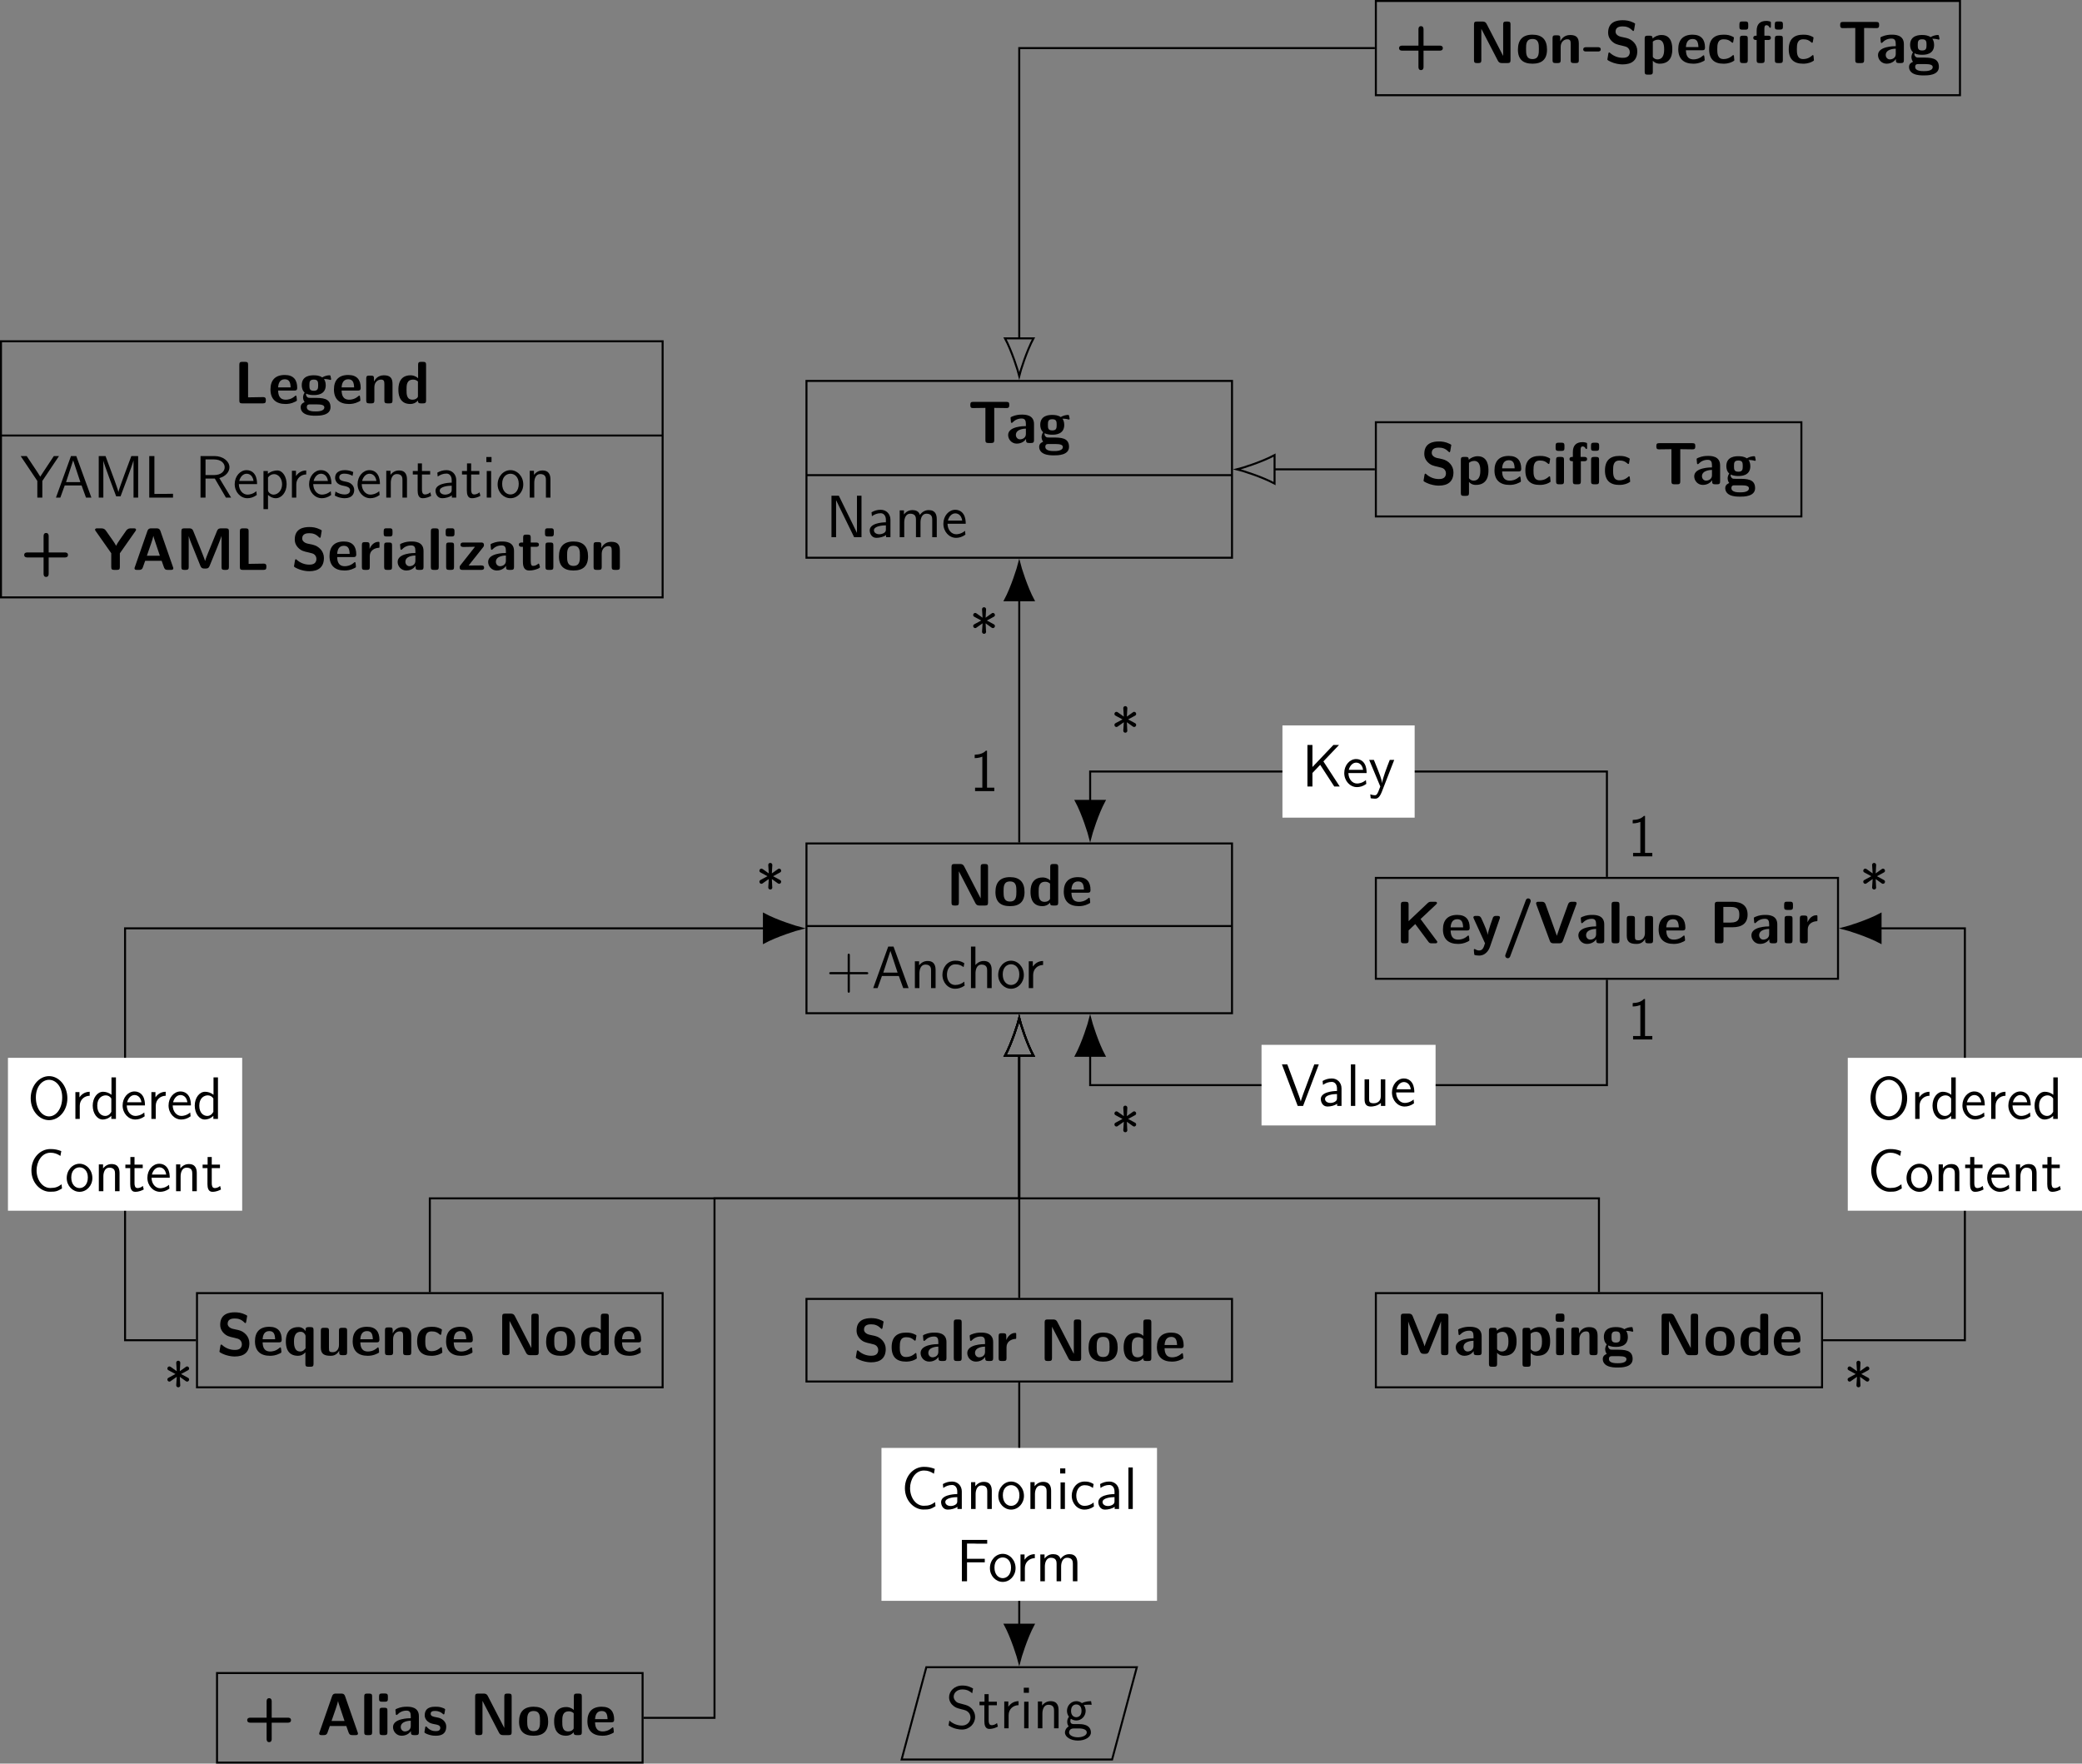 <?xml version="1.0" encoding="UTF-8"?>
<svg xmlns="http://www.w3.org/2000/svg" xmlns:xlink="http://www.w3.org/1999/xlink" width="416.064pt" height="352.41pt" viewBox="0 0 416.064 352.41" version="1.1">
<rect x="0" y="0" width="416.064" height="352.41" fill="#808080" stroke="none"/>
<defs>
<g>
<symbol overflow="visible" id="glyph0-0">
<path style="stroke:none;" d=""/>
</symbol>
<symbol overflow="visible" id="glyph0-1">
<path style="stroke:none;" d="M 3.625 -7.812 C 3.375 -8.297 3.016 -8.297 2.766 -8.297 L 1.656 -8.297 C 1.234 -8.297 1.094 -8.156 1.094 -7.719 L 1.094 -0.578 C 1.094 -0.141 1.219 0 1.656 0 L 1.984 0 C 2.438 0 2.562 -0.156 2.562 -0.578 L 2.562 -6.844 L 5.859 -0.484 C 6.109 0 6.469 0 6.703 0 L 7.812 0 C 8.266 0 8.391 -0.156 8.391 -0.578 L 8.391 -7.719 C 8.391 -8.109 8.312 -8.297 7.812 -8.297 L 7.5 -8.297 C 7.047 -8.297 6.922 -8.141 6.922 -7.719 L 6.922 -1.453 L 6.906 -1.453 Z M 3.625 -7.812 "/>
</symbol>
<symbol overflow="visible" id="glyph0-2">
<path style="stroke:none;" d="M 6.188 -2.688 C 6.188 -4.656 5.234 -5.672 3.281 -5.672 C 1.297 -5.672 0.375 -4.609 0.375 -2.688 C 0.375 -0.734 1.406 0.125 3.281 0.125 C 5.156 0.125 6.188 -0.734 6.188 -2.688 Z M 3.281 -0.797 C 2 -0.797 2 -1.875 2 -2.828 C 2 -3.75 2 -4.812 3.281 -4.812 C 4.562 -4.812 4.562 -3.766 4.562 -2.828 C 4.562 -1.891 4.562 -0.797 3.281 -0.797 Z M 3.281 -0.797 "/>
</symbol>
<symbol overflow="visible" id="glyph0-3">
<path style="stroke:none;" d="M 5.969 -7.719 C 5.969 -8.109 5.875 -8.297 5.391 -8.297 L 4.953 -8.297 C 4.5 -8.297 4.375 -8.141 4.375 -7.719 L 4.375 -5.016 C 3.844 -5.516 3.234 -5.609 2.875 -5.609 C 0.438 -5.609 0.438 -3.312 0.438 -2.719 C 0.438 -2.172 0.438 0.125 2.812 0.125 C 3.312 0.125 3.828 -0.016 4.344 -0.562 C 4.344 -0.125 4.5 0 4.906 0 L 5.391 0 C 5.844 0 5.969 -0.156 5.969 -0.578 Z M 4.344 -1.5 C 4.344 -1.297 4.344 -1.188 4 -0.938 C 3.688 -0.75 3.422 -0.734 3.281 -0.734 C 2.062 -0.734 2.062 -1.828 2.062 -2.719 C 2.062 -3.625 2.062 -4.75 3.406 -4.75 C 3.75 -4.75 4.078 -4.625 4.344 -4.375 Z M 4.344 -1.5 "/>
</symbol>
<symbol overflow="visible" id="glyph0-4">
<path style="stroke:none;" d="M 5.156 -2.562 C 5.422 -2.562 5.719 -2.562 5.719 -3.109 C 5.719 -4.656 5.016 -5.672 3.234 -5.672 C 1.312 -5.672 0.375 -4.609 0.375 -2.781 C 0.375 -0.828 1.5 0.125 3.375 0.125 C 3.844 0.125 4.516 0.078 5.312 -0.328 C 5.562 -0.453 5.656 -0.484 5.656 -0.641 C 5.656 -0.719 5.625 -1.062 5.609 -1.156 C 5.562 -1.531 5.547 -1.547 5.438 -1.547 C 5.391 -1.547 5.359 -1.547 5.234 -1.422 C 4.531 -0.812 3.812 -0.734 3.438 -0.734 C 2.078 -0.734 1.938 -1.797 1.906 -2.562 Z M 1.906 -3.188 C 1.953 -3.922 2.188 -4.812 3.234 -4.812 C 4.188 -4.812 4.359 -4.125 4.406 -3.188 Z M 1.906 -3.188 "/>
</symbol>
<symbol overflow="visible" id="glyph0-5">
<path style="stroke:none;" d="M 3.5 -7.016 L 3.5 -0.578 C 3.5 -0.141 3.641 0 4.078 0 L 4.688 0 C 5.141 0 5.266 -0.156 5.266 -0.578 L 5.266 -7.016 C 5.781 -7.016 7.125 -6.984 7.656 -6.984 C 7.984 -6.984 8.266 -6.984 8.266 -7.547 L 8.266 -7.656 C 8.266 -8.031 8.188 -8.219 7.703 -8.219 L 1.047 -8.219 C 0.625 -8.219 0.484 -8.094 0.484 -7.656 L 0.484 -7.547 C 0.484 -6.984 0.766 -6.984 1.094 -6.984 Z M 3.5 -7.016 "/>
</symbol>
<symbol overflow="visible" id="glyph0-6">
<path style="stroke:none;" d="M 5.547 -3.781 C 5.547 -5.672 3.734 -5.672 3.125 -5.672 C 2.562 -5.672 1.969 -5.625 1.172 -5.297 C 0.922 -5.188 0.859 -5.156 0.859 -5.016 C 0.859 -4.938 0.938 -4.25 0.938 -4.141 C 0.953 -4.078 1.016 -4.016 1.094 -4.016 C 1.156 -4.016 1.188 -4.047 1.234 -4.094 C 1.75 -4.625 2.344 -4.891 3.078 -4.891 C 3.734 -4.891 3.922 -4.5 3.922 -3.797 L 3.922 -3.375 C 3.5 -3.375 0.375 -3.344 0.375 -1.594 C 0.375 -0.75 1.047 0.125 2.094 0.125 C 2.5 0.125 3.391 0.016 3.953 -0.812 L 3.953 -0.578 C 3.953 -0.188 4.047 0 4.531 0 L 4.969 0 C 5.422 0 5.547 -0.156 5.547 -0.578 Z M 3.922 -1.844 C 3.922 -0.734 2.781 -0.734 2.75 -0.734 C 2.25 -0.734 1.922 -1.156 1.922 -1.609 C 1.922 -2.781 3.578 -2.875 3.922 -2.875 Z M 3.922 -1.844 "/>
</symbol>
<symbol overflow="visible" id="glyph0-7">
<path style="stroke:none;" d="M 2.391 -1.094 C 1.953 -1.094 1.797 -1.094 1.625 -1.25 C 1.578 -1.297 1.375 -1.469 1.375 -1.781 C 1.375 -1.859 1.391 -1.891 1.406 -1.953 C 1.953 -1.656 2.672 -1.656 2.922 -1.656 C 3.422 -1.656 5.312 -1.656 5.312 -3.625 C 5.312 -4.312 5.062 -4.734 4.953 -4.859 C 5.156 -4.859 5.562 -4.859 6.062 -4.734 C 6.109 -4.703 6.188 -4.688 6.234 -4.688 C 6.328 -4.688 6.391 -4.75 6.391 -4.844 C 6.391 -4.891 6.328 -5.172 6.297 -5.297 C 6.25 -5.578 6.25 -5.609 6.031 -5.609 C 5.672 -5.609 5.062 -5.469 4.609 -5.188 C 4.047 -5.562 3.438 -5.609 2.922 -5.609 C 2.422 -5.609 0.516 -5.609 0.516 -3.641 C 0.516 -3.156 0.641 -2.562 1.094 -2.156 C 0.781 -1.719 0.781 -1.25 0.781 -1.188 C 0.781 -0.969 0.844 -0.578 1.094 -0.25 C 0.922 -0.172 0.297 0.031 0.297 0.797 C 0.297 1.172 0.484 1.797 1.234 2.141 C 1.906 2.453 2.719 2.469 3.281 2.469 C 3.984 2.469 6.266 2.469 6.266 0.766 C 6.266 -1.094 4.578 -1.094 2.969 -1.094 Z M 2.922 -2.516 C 2.078 -2.516 2.047 -2.969 2.047 -3.625 C 2.047 -4.281 2.078 -4.75 2.922 -4.75 C 3.75 -4.75 3.797 -4.297 3.797 -3.641 C 3.797 -2.969 3.75 -2.516 2.922 -2.516 Z M 3.562 0.203 C 4.531 0.203 5.031 0.375 5.031 0.797 C 5.031 1.609 3.672 1.609 3.281 1.609 C 2.812 1.609 1.531 1.609 1.531 0.766 C 1.531 0.203 1.906 0.203 2.172 0.203 Z M 3.562 0.203 "/>
</symbol>
<symbol overflow="visible" id="glyph0-8">
<path style="stroke:none;" d="M 3.234 -5.266 C 2.969 -5.328 2.219 -5.609 2.219 -6.281 C 2.219 -7.297 3.234 -7.328 3.641 -7.328 C 4.312 -7.328 4.906 -7.172 5.5 -6.594 C 5.688 -6.422 5.703 -6.406 5.75 -6.406 C 5.828 -6.406 5.875 -6.438 5.922 -6.625 L 6.094 -7.656 C 6.125 -7.75 6.125 -7.781 6.125 -7.812 C 6.125 -7.906 6.109 -7.922 5.812 -8.078 C 4.953 -8.5 4.25 -8.562 3.641 -8.562 C 2.578 -8.562 0.734 -8.312 0.734 -6.078 C 0.734 -5.219 1.172 -4.672 1.406 -4.438 C 2.016 -3.812 2.562 -3.688 3.5 -3.484 C 4.172 -3.328 4.438 -3.266 4.703 -3.031 C 4.812 -2.906 5.062 -2.656 5.062 -2.203 C 5.062 -1.078 4.047 -1.047 3.641 -1.047 C 2.641 -1.047 1.766 -1.453 1.172 -1.984 C 1.031 -2.125 1 -2.125 0.953 -2.125 C 0.891 -2.125 0.828 -2.094 0.781 -1.906 L 0.609 -0.875 C 0.578 -0.781 0.578 -0.75 0.578 -0.719 C 0.578 -0.469 1.828 -0.031 1.891 -0.016 C 2.688 0.234 3.328 0.266 3.641 0.266 C 5.438 0.266 6.562 -0.531 6.562 -2.391 C 6.562 -3.734 5.562 -4.734 4.375 -5.016 Z M 3.234 -5.266 "/>
</symbol>
<symbol overflow="visible" id="glyph0-9">
<path style="stroke:none;" d="M 2.359 -0.469 C 2.891 0.125 3.547 0.125 3.719 0.125 C 6.25 0.125 6.25 -2.156 6.25 -2.766 C 6.25 -3.344 6.25 -5.609 4.094 -5.609 C 3.375 -5.609 2.75 -5.312 2.312 -4.906 C 2.312 -5.359 2.156 -5.469 1.75 -5.469 L 1.297 -5.469 C 0.875 -5.469 0.734 -5.344 0.734 -4.906 L 0.734 1.75 C 0.734 2.172 0.859 2.312 1.297 2.312 L 1.781 2.312 C 2.234 2.312 2.359 2.156 2.359 1.75 Z M 2.359 -4.281 C 2.484 -4.406 2.875 -4.672 3.391 -4.672 C 4.609 -4.672 4.625 -3.266 4.625 -2.734 C 4.625 -2.266 4.625 -0.734 3.281 -0.734 C 3 -0.734 2.781 -0.828 2.641 -0.938 C 2.359 -1.141 2.359 -1.188 2.359 -1.406 Z M 2.359 -4.281 "/>
</symbol>
<symbol overflow="visible" id="glyph0-10">
<path style="stroke:none;" d="M 5.469 -0.594 C 5.469 -0.734 5.422 -1.281 5.391 -1.438 C 5.391 -1.469 5.359 -1.594 5.25 -1.594 C 5.203 -1.594 5.172 -1.594 5.062 -1.469 C 4.859 -1.297 4.297 -0.797 3.312 -0.797 C 2.062 -0.797 2.062 -2.016 2.062 -2.766 C 2.062 -3.734 2.125 -4.75 3.344 -4.75 C 4.125 -4.75 4.453 -4.547 4.875 -4.203 C 5.016 -4.062 5.047 -4.062 5.094 -4.062 C 5.219 -4.062 5.234 -4.172 5.25 -4.219 C 5.266 -4.312 5.391 -4.984 5.391 -5.047 C 5.391 -5.156 5.312 -5.203 5.109 -5.297 C 4.531 -5.562 4.172 -5.672 3.328 -5.672 C 1.547 -5.672 0.438 -4.844 0.438 -2.75 C 0.438 -0.766 1.469 0.125 3.281 0.125 C 3.594 0.125 4.312 0.125 5.109 -0.281 C 5.453 -0.469 5.469 -0.484 5.469 -0.594 Z M 5.469 -0.594 "/>
</symbol>
<symbol overflow="visible" id="glyph0-11">
<path style="stroke:none;" d="M 1.219 -8.312 C 0.844 -8.312 0.641 -8.234 0.641 -7.75 L 0.641 -7.203 C 0.641 -6.828 0.766 -6.672 1.203 -6.672 L 1.828 -6.672 C 2.406 -6.672 2.406 -6.922 2.406 -7.484 C 2.406 -8.062 2.406 -8.312 1.828 -8.312 Z M 2.312 -4.906 C 2.312 -5.281 2.234 -5.469 1.75 -5.469 L 1.297 -5.469 C 0.875 -5.469 0.734 -5.344 0.734 -4.906 L 0.734 -0.578 C 0.734 -0.141 0.859 0 1.297 0 L 1.75 0 C 2.203 0 2.312 -0.156 2.312 -0.578 Z M 2.312 -4.906 "/>
</symbol>
<symbol overflow="visible" id="glyph0-12">
<path style="stroke:none;" d="M 6.281 -7.734 C 6.281 -8.109 6.188 -8.312 5.703 -8.312 L 5.219 -8.312 C 4.766 -8.312 4.656 -8.156 4.656 -7.734 L 4.656 -7.25 C 4.656 -6.875 4.734 -6.688 5.219 -6.688 L 5.703 -6.688 C 6.156 -6.688 6.281 -6.844 6.281 -7.25 Z M 4.672 -0.578 C 4.672 -0.188 4.75 0 5.25 0 L 5.688 0 C 6.141 0 6.266 -0.156 6.266 -0.578 L 6.266 -4.906 C 6.266 -5.281 6.188 -5.469 5.688 -5.469 L 5.25 -5.469 C 4.797 -5.469 4.672 -5.312 4.672 -4.906 Z M 2.578 -6.844 C 2.578 -7.172 2.609 -7.562 2.969 -7.562 C 3.375 -7.562 3.5 -7.297 3.578 -7.156 C 3.594 -7.109 3.641 -7.047 3.719 -7.047 C 3.875 -7.047 3.875 -7.172 3.875 -7.359 L 3.875 -7.969 C 3.875 -8.25 3.875 -8.266 3.578 -8.344 C 3.281 -8.422 3.125 -8.422 2.953 -8.422 C 1.703 -8.422 1.031 -7.766 1.031 -6.453 L 1.031 -5.469 C 0.781 -5.469 0.359 -5.469 0.359 -5.047 C 0.359 -4.609 0.766 -4.609 1.031 -4.609 L 1.031 -0.578 C 1.031 -0.141 1.156 0 1.609 0 L 2.047 0 C 2.5 0 2.625 -0.156 2.625 -0.578 L 2.625 -4.609 L 3.297 -4.609 C 3.438 -4.609 3.875 -4.609 3.875 -5.047 C 3.875 -5.469 3.438 -5.469 3.297 -5.469 L 2.578 -5.469 Z M 2.578 -6.844 "/>
</symbol>
<symbol overflow="visible" id="glyph0-13">
<path style="stroke:none;" d="M 5.625 -2.484 L 8.859 -2.484 C 8.984 -2.484 9.484 -2.484 9.484 -2.984 C 9.484 -3.484 8.984 -3.484 8.859 -3.484 L 5.625 -3.484 L 5.625 -6.734 C 5.625 -6.859 5.625 -7.375 5.109 -7.375 C 4.609 -7.375 4.609 -6.859 4.609 -6.734 L 4.609 -3.484 L 1.359 -3.484 C 1.25 -3.484 0.734 -3.484 0.734 -2.984 C 0.734 -2.484 1.25 -2.484 1.359 -2.484 L 4.609 -2.484 L 4.609 0.766 C 4.609 0.891 4.609 1.406 5.109 1.406 C 5.625 1.406 5.625 0.891 5.625 0.766 Z M 5.625 -2.484 "/>
</symbol>
<symbol overflow="visible" id="glyph0-14">
<path style="stroke:none;" d="M 5.969 -3.891 C 5.969 -5.109 5.453 -5.609 4.234 -5.609 C 2.969 -5.609 2.438 -4.703 2.281 -4.375 L 2.266 -4.375 L 2.266 -4.969 C 2.266 -5.359 2.188 -5.547 1.703 -5.547 L 1.297 -5.547 C 0.859 -5.547 0.719 -5.422 0.719 -4.969 L 0.719 -0.578 C 0.719 -0.141 0.844 0 1.297 0 L 1.766 0 C 2.219 0 2.344 -0.156 2.344 -0.578 L 2.344 -3.219 C 2.344 -4.25 3.031 -4.75 3.656 -4.75 C 4.234 -4.75 4.344 -4.469 4.344 -3.859 L 4.344 -0.578 C 4.344 -0.188 4.438 0 4.922 0 L 5.406 0 C 5.859 0 5.969 -0.156 5.969 -0.578 Z M 5.969 -3.891 "/>
</symbol>
<symbol overflow="visible" id="glyph0-15">
<path style="stroke:none;" d="M 3.078 -2.312 C 3.219 -2.312 3.641 -2.312 3.641 -2.734 C 3.641 -3.172 3.219 -3.172 3.078 -3.172 L 0.719 -3.172 C 0.578 -3.172 0.141 -3.172 0.141 -2.734 C 0.141 -2.312 0.578 -2.312 0.719 -2.312 Z M 3.078 -2.312 "/>
</symbol>
<symbol overflow="visible" id="glyph0-16">
<path style="stroke:none;" d="M 2.312 -7.719 C 2.312 -8.109 2.234 -8.297 1.75 -8.297 L 1.297 -8.297 C 0.875 -8.297 0.734 -8.156 0.734 -7.719 L 0.734 -0.578 C 0.734 -0.141 0.859 0 1.297 0 L 1.75 0 C 2.203 0 2.312 -0.156 2.312 -0.578 Z M 2.312 -7.719 "/>
</symbol>
<symbol overflow="visible" id="glyph0-17">
<path style="stroke:none;" d="M 2.312 -2.75 C 2.312 -3.891 3.266 -4.344 4.016 -4.406 C 4.234 -4.406 4.25 -4.406 4.25 -4.719 L 4.25 -5.281 C 4.25 -5.516 4.25 -5.609 4.047 -5.609 C 3.703 -5.609 2.828 -5.484 2.266 -4.203 L 2.266 -4.969 C 2.266 -5.359 2.172 -5.547 1.688 -5.547 L 1.297 -5.547 C 0.875 -5.547 0.734 -5.422 0.734 -4.969 L 0.734 -0.578 C 0.734 -0.141 0.859 0 1.297 0 L 1.75 0 C 2.203 0 2.312 -0.156 2.312 -0.578 Z M 2.312 -2.75 "/>
</symbol>
<symbol overflow="visible" id="glyph0-18">
<path style="stroke:none;" d="M 5.969 -5.031 C 5.969 -5.422 5.875 -5.609 5.391 -5.609 L 4.953 -5.609 C 4.5 -5.609 4.375 -5.453 4.375 -5.031 L 4.375 -4.812 C 3.844 -5.609 3.141 -5.609 2.938 -5.609 C 0.641 -5.609 0.438 -3.688 0.438 -2.719 C 0.438 -1.797 0.641 0.125 2.859 0.125 C 3.484 0.125 3.938 -0.109 4.344 -0.578 L 4.344 1.75 C 4.344 2.125 4.422 2.312 4.906 2.312 L 5.391 2.312 C 5.844 2.312 5.969 2.156 5.969 1.75 Z M 4.375 -1.375 C 4.156 -1.078 3.844 -0.734 3.281 -0.734 C 2.062 -0.734 2.062 -2.25 2.062 -2.719 C 2.062 -3.188 2.062 -4.672 3.406 -4.672 C 3.594 -4.672 3.844 -4.625 4.062 -4.406 C 4.375 -4.094 4.375 -3.891 4.375 -3.734 Z M 4.375 -1.375 "/>
</symbol>
<symbol overflow="visible" id="glyph0-19">
<path style="stroke:none;" d="M 5.969 -4.906 C 5.969 -5.281 5.891 -5.469 5.406 -5.469 L 4.922 -5.469 C 4.469 -5.469 4.344 -5.312 4.344 -4.906 L 4.344 -2.062 C 4.344 -1.281 3.938 -0.594 3.078 -0.594 C 2.422 -0.594 2.344 -0.766 2.344 -1.406 L 2.344 -4.906 C 2.344 -5.281 2.266 -5.469 1.766 -5.469 L 1.297 -5.469 C 0.859 -5.469 0.719 -5.344 0.719 -4.906 L 0.719 -1.5 C 0.719 -0.234 1.406 0.125 2.656 0.125 C 2.969 0.125 3.828 0.125 4.391 -0.891 L 4.391 -0.578 C 4.391 -0.188 4.469 0 4.953 0 L 5.406 0 C 5.859 0 5.969 -0.156 5.969 -0.578 Z M 5.969 -4.906 "/>
</symbol>
<symbol overflow="visible" id="glyph0-20">
<path style="stroke:none;" d="M 5.672 -7.781 C 5.484 -8.297 5.141 -8.297 4.906 -8.297 L 3.844 -8.297 C 3.609 -8.297 3.266 -8.297 3.078 -7.781 L 0.562 -0.562 C 0.5 -0.406 0.5 -0.375 0.5 -0.328 C 0.5 0 0.797 0 0.969 0 L 1.406 0 C 1.609 0 1.984 0 2.156 -0.484 L 2.625 -1.812 L 5.922 -1.812 L 6.328 -0.656 C 6.484 -0.234 6.562 0 7.141 0 L 7.781 0 C 7.953 0 8.25 0 8.25 -0.328 C 8.25 -0.375 8.25 -0.406 8.188 -0.562 Z M 3.844 -5.359 C 4.016 -5.891 4.172 -6.344 4.266 -6.781 L 4.281 -6.781 C 4.344 -6.484 4.344 -6.469 4.438 -6.188 L 5.562 -2.828 L 2.969 -2.828 Z M 3.844 -5.359 "/>
</symbol>
<symbol overflow="visible" id="glyph0-21">
<path style="stroke:none;" d="M 4.734 -1.688 C 4.734 -2.359 4.375 -2.766 4.156 -2.969 C 3.688 -3.391 3.266 -3.469 2.766 -3.562 C 2.109 -3.688 1.625 -3.781 1.625 -4.25 C 1.625 -4.734 2.016 -4.828 2.484 -4.828 C 3.281 -4.828 3.719 -4.531 4.031 -4.266 C 4.141 -4.141 4.172 -4.141 4.219 -4.141 C 4.344 -4.141 4.359 -4.25 4.375 -4.297 C 4.406 -4.406 4.516 -5.062 4.516 -5.125 C 4.516 -5.312 3.891 -5.484 3.75 -5.531 C 3.281 -5.672 2.891 -5.672 2.578 -5.672 C 2.047 -5.672 0.438 -5.672 0.438 -3.969 C 0.438 -3.375 0.703 -3.031 1.031 -2.734 C 1.453 -2.359 1.906 -2.266 2.594 -2.141 C 2.938 -2.078 3.547 -1.969 3.547 -1.453 C 3.547 -0.891 3.078 -0.797 2.625 -0.797 C 2.094 -0.797 1.422 -0.953 0.859 -1.625 C 0.797 -1.688 0.766 -1.719 0.688 -1.719 C 0.578 -1.719 0.547 -1.609 0.531 -1.547 C 0.516 -1.375 0.375 -0.688 0.375 -0.578 C 0.375 -0.359 1.25 -0.078 1.266 -0.078 C 1.922 0.125 2.422 0.125 2.625 0.125 C 3.234 0.125 4.734 0.078 4.734 -1.688 Z M 4.734 -1.688 "/>
</symbol>
<symbol overflow="visible" id="glyph0-22">
<path style="stroke:none;" d="M 6.641 -3.906 C 6.391 -3.297 5.938 -2.203 5.844 -1.781 L 5.828 -1.781 C 5.719 -2.219 5.234 -3.391 4.984 -4.031 L 3.453 -7.812 C 3.25 -8.297 2.875 -8.297 2.656 -8.297 L 1.656 -8.297 C 1.234 -8.297 1.094 -8.156 1.094 -7.719 L 1.094 -0.578 C 1.094 -0.141 1.219 0 1.656 0 L 1.984 0 C 2.438 0 2.562 -0.156 2.562 -0.578 L 2.562 -6.75 C 2.703 -6.219 3.234 -4.891 3.531 -4.188 L 4.906 -0.781 C 5.125 -0.266 5.422 -0.266 5.828 -0.266 C 6.234 -0.266 6.516 -0.266 6.734 -0.781 L 8.266 -4.531 C 8.375 -4.812 9.031 -6.438 9.109 -6.75 L 9.125 -6.75 L 9.125 -0.578 C 9.125 -0.188 9.203 0 9.688 0 L 10.016 0 C 10.469 0 10.594 -0.156 10.594 -0.578 L 10.594 -7.719 C 10.594 -8.109 10.5 -8.297 10.016 -8.297 L 9.016 -8.297 C 8.719 -8.297 8.422 -8.266 8.219 -7.781 Z M 6.641 -3.906 "/>
</symbol>
<symbol overflow="visible" id="glyph0-23">
<path style="stroke:none;" d="M 5.031 -4.844 L 8.172 -7.797 C 8.312 -7.922 8.312 -8 8.312 -8.047 C 8.312 -8.297 8.078 -8.297 7.906 -8.297 L 7.188 -8.297 C 6.984 -8.297 6.734 -8.297 6.484 -8.062 L 2.641 -4.422 L 2.641 -7.719 C 2.641 -8.109 2.562 -8.297 2.062 -8.297 L 1.656 -8.297 C 1.234 -8.297 1.094 -8.156 1.094 -7.719 L 1.094 -0.578 C 1.094 -0.141 1.219 0 1.656 0 L 2.062 0 C 2.516 0 2.641 -0.156 2.641 -0.578 L 2.641 -2.578 L 3.969 -3.844 L 6.641 -0.25 C 6.844 0 7.016 0 7.25 0 L 7.953 0 C 8.219 0 8.375 0 8.375 -0.344 Z M 5.031 -4.844 "/>
</symbol>
<symbol overflow="visible" id="glyph0-24">
<path style="stroke:none;" d="M 5.594 -4.906 C 5.656 -5.062 5.656 -5.094 5.656 -5.156 C 5.656 -5.469 5.328 -5.469 5.172 -5.469 L 4.906 -5.469 C 4.719 -5.469 4.453 -5.469 4.281 -5.203 C 4.25 -5.141 3.281 -2.5 3.219 -1.703 L 3.203 -1.703 C 3.141 -2.281 2.656 -3.391 2.141 -4.547 C 1.812 -5.297 1.719 -5.469 1.125 -5.469 L 0.812 -5.469 C 0.641 -5.469 0.344 -5.469 0.344 -5.156 C 0.344 -5.109 0.375 -5.031 0.406 -4.969 L 2.672 0 C 2.562 0.25 2.531 0.375 2.5 0.5 C 2.359 0.891 2.156 1.438 1.5 1.438 C 1.109 1.438 0.844 1.266 0.703 1.188 C 0.641 1.141 0.625 1.141 0.578 1.141 C 0.531 1.141 0.438 1.172 0.438 1.312 C 0.438 1.406 0.5 2.234 0.531 2.281 C 0.641 2.422 1.297 2.453 1.484 2.453 C 2.969 2.453 3.547 1.047 3.641 0.75 Z M 5.594 -4.906 "/>
</symbol>
<symbol overflow="visible" id="glyph0-25">
<path style="stroke:none;" d="M 5.766 -8.188 C 5.828 -8.359 5.828 -8.375 5.828 -8.469 C 5.828 -8.719 5.625 -8.969 5.328 -8.969 C 4.984 -8.969 4.859 -8.672 4.828 -8.562 L 0.797 2.219 C 0.734 2.391 0.734 2.406 0.734 2.484 C 0.734 2.75 0.938 2.984 1.234 2.984 C 1.578 2.984 1.703 2.688 1.734 2.578 Z M 5.766 -8.188 "/>
</symbol>
<symbol overflow="visible" id="glyph0-26">
<path style="stroke:none;" d="M 8.359 -7.75 C 8.422 -7.906 8.422 -7.906 8.422 -7.969 C 8.422 -8.297 8.125 -8.297 7.953 -8.297 L 7.5 -8.297 C 7.25 -8.297 6.891 -8.297 6.703 -7.766 L 5.094 -3.328 L 4.469 -1.5 C 4.453 -1.531 4.328 -1.953 4.141 -2.438 L 2.219 -7.781 C 2.016 -8.297 1.688 -8.297 1.438 -8.297 L 0.781 -8.297 C 0.625 -8.297 0.328 -8.297 0.328 -7.969 C 0.328 -7.906 0.328 -7.906 0.375 -7.75 L 3.062 -0.5 C 3.234 0 3.578 0 3.828 0 L 4.922 0 C 5.172 0 5.516 0 5.703 -0.531 Z M 8.359 -7.75 "/>
</symbol>
<symbol overflow="visible" id="glyph0-27">
<path style="stroke:none;" d="M 2.844 -3.203 L 4.656 -3.203 C 6.531 -3.203 7.656 -4 7.656 -5.719 C 7.656 -7.516 6.484 -8.297 4.656 -8.297 L 1.656 -8.297 C 1.234 -8.297 1.094 -8.156 1.094 -7.719 L 1.094 -0.578 C 1.094 -0.141 1.219 0 1.656 0 L 2.266 0 C 2.719 0 2.844 -0.156 2.844 -0.578 Z M 4.281 -7.266 C 5.844 -7.266 6 -6.547 6 -5.719 C 6 -4.906 5.875 -4.141 4.266 -4.141 L 2.812 -4.141 L 2.812 -7.266 Z M 4.281 -7.266 "/>
</symbol>
<symbol overflow="visible" id="glyph0-28">
<path style="stroke:none;" d="M 2.844 -1.203 L 2.844 -7.719 C 2.844 -8.109 2.766 -8.297 2.266 -8.297 L 1.656 -8.297 C 1.234 -8.297 1.094 -8.156 1.094 -7.719 L 1.094 -0.578 C 1.094 -0.141 1.219 0 1.656 0 L 5.812 0 C 6.266 0 6.391 -0.156 6.391 -0.578 L 6.391 -0.688 C 6.391 -0.953 6.375 -1.25 5.828 -1.25 Z M 2.844 -1.203 "/>
</symbol>
<symbol overflow="visible" id="glyph0-29">
<path style="stroke:none;" d="M 8.359 -7.766 C 8.406 -7.828 8.469 -7.938 8.469 -8.016 C 8.469 -8.297 8.203 -8.297 8.031 -8.297 L 7.453 -8.297 C 7.203 -8.297 6.828 -8.297 6.5 -7.844 L 5.328 -6.172 C 4.906 -5.562 4.688 -5.25 4.484 -4.812 C 4.297 -5.188 4.062 -5.531 3.828 -5.875 L 2.469 -7.812 C 2.203 -8.203 1.938 -8.297 1.5 -8.297 L 0.719 -8.297 C 0.547 -8.297 0.281 -8.297 0.281 -8.016 C 0.281 -7.938 0.328 -7.875 0.391 -7.781 L 3.516 -3.328 L 3.516 -0.578 C 3.516 -0.141 3.641 0 4.094 0 L 4.656 0 C 5.078 0 5.234 -0.125 5.234 -0.562 L 5.234 -3.312 Z M 8.359 -7.766 "/>
</symbol>
<symbol overflow="visible" id="glyph0-30">
<path style="stroke:none;" d="M 5.094 -4.562 C 5.219 -4.719 5.234 -4.781 5.234 -4.969 C 5.234 -5.469 4.859 -5.469 4.656 -5.469 L 1.125 -5.469 C 0.969 -5.469 0.547 -5.469 0.547 -5.016 C 0.547 -4.578 0.938 -4.578 1.25 -4.578 C 1.641 -4.578 2.609 -4.609 2.984 -4.609 L 3.438 -4.609 L 0.516 -0.906 C 0.391 -0.75 0.375 -0.688 0.375 -0.5 C 0.375 0 0.734 0 0.938 0 L 4.703 0 C 4.859 0 5.266 0 5.266 -0.438 C 5.266 -0.891 4.906 -0.891 4.547 -0.891 C 3.953 -0.891 3.328 -0.875 2.719 -0.875 L 2.172 -0.875 Z M 5.094 -4.562 "/>
</symbol>
<symbol overflow="visible" id="glyph0-31">
<path style="stroke:none;" d="M 2.609 -4.609 L 3.672 -4.609 C 3.812 -4.609 4.25 -4.609 4.25 -5.047 C 4.25 -5.469 3.812 -5.469 3.672 -5.469 L 2.609 -5.469 L 2.609 -6.469 C 2.609 -6.844 2.516 -7.047 2.031 -7.047 L 1.656 -7.047 C 1.234 -7.047 1.094 -6.906 1.094 -6.469 L 1.094 -5.469 L 0.812 -5.469 C 0.688 -5.469 0.234 -5.469 0.234 -5.047 C 0.234 -4.609 0.672 -4.609 0.812 -4.609 L 1.047 -4.609 L 1.047 -1.594 C 1.047 -0.375 1.484 0.125 2.312 0.125 C 2.422 0.125 2.938 0.125 3.562 -0.062 C 3.766 -0.125 4.453 -0.328 4.453 -0.562 C 4.453 -0.594 4.438 -0.688 4.359 -0.938 C 4.297 -1.172 4.281 -1.25 4.172 -1.25 C 4.109 -1.25 4.094 -1.234 4.031 -1.156 C 3.891 -1.062 3.578 -0.797 3.078 -0.797 C 2.781 -0.797 2.609 -1 2.609 -1.797 Z M 2.609 -4.609 "/>
</symbol>
<symbol overflow="visible" id="glyph1-0">
<path style="stroke:none;" d=""/>
</symbol>
<symbol overflow="visible" id="glyph1-1">
<path style="stroke:none;" d="M 4.766 -2.766 L 8.062 -2.766 C 8.234 -2.766 8.453 -2.766 8.453 -2.969 C 8.453 -3.203 8.25 -3.203 8.062 -3.203 L 4.766 -3.203 L 4.766 -6.5 C 4.766 -6.672 4.766 -6.891 4.547 -6.891 C 4.328 -6.891 4.328 -6.688 4.328 -6.5 L 4.328 -3.203 L 1.031 -3.203 C 0.859 -3.203 0.641 -3.203 0.641 -2.984 C 0.641 -2.766 0.844 -2.766 1.031 -2.766 L 4.328 -2.766 L 4.328 0.531 C 4.328 0.703 4.328 0.922 4.547 0.922 C 4.766 0.922 4.766 0.719 4.766 0.531 Z M 4.766 -2.766 "/>
</symbol>
<symbol overflow="visible" id="glyph1-2">
<path style="stroke:none;" d="M 4.391 -8.297 L 3.328 -8.297 L 0.328 0 L 1.203 0 L 2.078 -2.422 L 5.453 -2.422 L 6.328 0 L 7.406 0 Z M 3.766 -7.438 L 5.203 -3.094 L 2.344 -3.094 Z M 3.766 -7.438 "/>
</symbol>
<symbol overflow="visible" id="glyph1-3">
<path style="stroke:none;" d="M 5.062 -3.594 C 5.062 -4.328 4.906 -5.422 3.469 -5.422 C 2.797 -5.422 2.219 -5.125 1.766 -4.547 L 1.766 -5.359 L 0.922 -5.359 L 0.922 0 L 1.828 0 L 1.828 -2.969 C 1.828 -3.719 2.109 -4.703 3.016 -4.703 C 4.125 -4.703 4.156 -3.938 4.156 -3.516 L 4.156 0 L 5.062 0 Z M 5.062 -3.594 "/>
</symbol>
<symbol overflow="visible" id="glyph1-4">
<path style="stroke:none;" d="M 4.797 -1.297 C 4.25 -0.844 3.641 -0.625 2.969 -0.625 C 1.969 -0.625 1.328 -1.5 1.328 -2.672 C 1.328 -3.656 1.812 -4.75 3 -4.75 C 3.797 -4.75 4.141 -4.547 4.656 -4.203 L 4.797 -4.984 C 4.094 -5.391 3.703 -5.484 3 -5.484 C 1.344 -5.484 0.422 -4.031 0.422 -2.672 C 0.422 -1.141 1.516 0.125 2.953 0.125 C 3.531 0.125 4.203 -0.031 4.859 -0.5 C 4.859 -0.531 4.828 -0.906 4.812 -0.953 Z M 4.797 -1.297 "/>
</symbol>
<symbol overflow="visible" id="glyph1-5">
<path style="stroke:none;" d="M 5.062 -3.594 C 5.062 -4.328 4.906 -5.422 3.469 -5.422 C 2.641 -5.422 2.094 -4.953 1.812 -4.609 L 1.812 -8.297 L 0.922 -8.297 L 0.922 0 L 1.828 0 L 1.828 -2.969 C 1.828 -3.719 2.109 -4.703 3.016 -4.703 C 4.125 -4.703 4.156 -3.938 4.156 -3.516 L 4.156 0 L 5.062 0 Z M 5.062 -3.594 "/>
</symbol>
<symbol overflow="visible" id="glyph1-6">
<path style="stroke:none;" d="M 5.484 -2.625 C 5.484 -4.25 4.297 -5.484 2.922 -5.484 C 1.516 -5.484 0.359 -4.219 0.359 -2.625 C 0.359 -1.062 1.547 0.125 2.922 0.125 C 4.328 0.125 5.484 -1.094 5.484 -2.625 Z M 2.922 -0.625 C 2.062 -0.625 1.266 -1.344 1.266 -2.75 C 1.266 -4.203 2.156 -4.766 2.922 -4.766 C 3.734 -4.766 4.578 -4.141 4.578 -2.75 C 4.578 -1.281 3.734 -0.625 2.922 -0.625 Z M 2.922 -0.625 "/>
</symbol>
<symbol overflow="visible" id="glyph1-7">
<path style="stroke:none;" d="M 1.812 -2.625 C 1.812 -3.828 2.719 -4.609 3.797 -4.625 L 3.797 -5.422 C 2.719 -5.422 2.078 -4.781 1.75 -4.312 L 1.75 -5.359 L 0.938 -5.359 L 0.938 0 L 1.812 0 Z M 1.812 -2.625 "/>
</symbol>
<symbol overflow="visible" id="glyph1-8">
<path style="stroke:none;" d="M 2.562 -8.297 L 1.094 -8.297 L 1.094 0 L 2.016 0 L 2.016 -7.406 C 2.125 -7.172 2.75 -5.875 2.984 -5.406 L 5.625 0 L 7.094 0 L 7.094 -8.297 L 6.188 -8.297 L 6.188 -0.891 L 6.172 -0.891 C 6.062 -1.125 5.438 -2.422 5.203 -2.891 Z M 2.562 -8.297 "/>
</symbol>
<symbol overflow="visible" id="glyph1-9">
<path style="stroke:none;" d="M 4.672 -3.5 C 4.672 -4.656 3.844 -5.484 2.734 -5.484 C 2.016 -5.484 1.484 -5.312 0.891 -4.984 L 0.969 -4.203 C 1.5 -4.578 2.047 -4.797 2.734 -4.797 C 3.281 -4.797 3.766 -4.344 3.766 -3.484 L 3.766 -2.984 C 3.234 -2.969 2.516 -2.922 1.797 -2.688 C 0.984 -2.422 0.531 -1.969 0.531 -1.375 C 0.531 -0.844 0.844 0.125 1.859 0.125 C 2.516 0.125 3.344 -0.078 3.797 -0.438 L 3.797 0 L 4.672 0 Z M 3.766 -1.609 C 3.766 -1.359 3.766 -1.078 3.375 -0.844 C 3.047 -0.641 2.641 -0.594 2.469 -0.594 C 1.812 -0.594 1.375 -0.938 1.375 -1.391 C 1.375 -2.203 3.031 -2.375 3.766 -2.375 Z M 3.766 -1.609 "/>
</symbol>
<symbol overflow="visible" id="glyph1-10">
<path style="stroke:none;" d="M 8.328 -3.594 C 8.328 -4.422 8.109 -5.422 6.719 -5.422 C 5.703 -5.422 5.141 -4.719 4.953 -4.453 C 4.75 -5.219 4.094 -5.422 3.469 -5.422 C 2.484 -5.422 1.969 -4.797 1.766 -4.547 L 1.766 -5.359 L 0.922 -5.359 L 0.922 0 L 1.828 0 L 1.828 -2.969 C 1.828 -3.766 2.141 -4.703 3.016 -4.703 C 4.109 -4.703 4.172 -3.953 4.172 -3.516 L 4.172 0 L 5.078 0 L 5.078 -2.969 C 5.078 -3.766 5.391 -4.703 6.266 -4.703 C 7.359 -4.703 7.422 -3.953 7.422 -3.516 L 7.422 0 L 8.328 0 Z M 8.328 -3.594 "/>
</symbol>
<symbol overflow="visible" id="glyph1-11">
<path style="stroke:none;" d="M 4.859 -2.688 C 4.859 -3.203 4.812 -3.938 4.438 -4.562 C 3.938 -5.391 3.109 -5.484 2.766 -5.484 C 1.469 -5.484 0.391 -4.25 0.391 -2.688 C 0.391 -1.109 1.547 0.125 2.922 0.125 C 3.484 0.125 4.141 -0.031 4.797 -0.516 C 4.797 -0.562 4.75 -0.938 4.75 -0.953 C 4.75 -0.969 4.719 -1.234 4.719 -1.281 C 4.016 -0.688 3.312 -0.594 2.953 -0.594 C 2.031 -0.594 1.25 -1.422 1.219 -2.688 Z M 1.297 -3.328 C 1.5 -4.141 2.062 -4.766 2.766 -4.766 C 3.125 -4.766 3.953 -4.609 4.156 -3.328 Z M 1.297 -3.328 "/>
</symbol>
<symbol overflow="visible" id="glyph1-12">
<path style="stroke:none;" d="M 3.516 -8.078 L 3.281 -8.078 C 3.094 -7.891 2.516 -7.328 1.234 -7.297 C 1.062 -7.297 1.047 -7.297 1.047 -7.078 L 1.047 -6.594 C 1.781 -6.594 2.328 -6.781 2.578 -6.891 L 2.578 -0.688 L 1.125 -0.688 L 1.125 0 L 4.969 0 L 4.969 -0.688 L 3.516 -0.688 Z M 3.516 -8.078 "/>
</symbol>
<symbol overflow="visible" id="glyph1-13">
<path style="stroke:none;" d="M 3.234 -5.75 L 4.406 -4.906 C 4.547 -4.797 4.656 -4.797 4.703 -4.797 C 4.922 -4.797 5.094 -5 5.094 -5.203 C 5.094 -5.312 5.062 -5.469 4.844 -5.578 L 3.484 -6.312 L 4.844 -7.047 C 5.062 -7.156 5.094 -7.297 5.094 -7.422 C 5.094 -7.625 4.922 -7.828 4.703 -7.828 C 4.578 -7.828 4.516 -7.797 4.422 -7.719 L 3.234 -6.875 L 3.328 -8.562 C 3.328 -8.828 3.109 -8.969 2.922 -8.969 C 2.719 -8.969 2.516 -8.828 2.516 -8.562 L 2.625 -6.875 L 1.438 -7.719 C 1.297 -7.828 1.188 -7.828 1.141 -7.828 C 0.922 -7.828 0.75 -7.625 0.75 -7.422 C 0.75 -7.297 0.781 -7.156 1 -7.047 L 2.359 -6.312 L 1 -5.578 C 0.781 -5.469 0.75 -5.312 0.75 -5.203 C 0.75 -5 0.922 -4.797 1.141 -4.797 C 1.266 -4.797 1.328 -4.828 1.422 -4.906 L 2.625 -5.75 L 2.516 -4.062 C 2.516 -3.797 2.734 -3.656 2.922 -3.656 C 3.125 -3.656 3.328 -3.797 3.328 -4.062 L 3.312 -4.172 Z M 3.234 -5.75 "/>
</symbol>
<symbol overflow="visible" id="glyph1-14">
<path style="stroke:none;" d="M 5.438 -7.953 C 4.953 -8.219 4.344 -8.547 3.281 -8.547 C 1.688 -8.547 0.641 -7.406 0.641 -6.203 C 0.641 -5.359 1.156 -4.812 1.219 -4.75 C 1.812 -4.141 2.219 -4.047 2.969 -3.844 C 4 -3.594 4.156 -3.547 4.547 -3.156 C 4.75 -2.938 4.922 -2.562 4.922 -2.141 C 4.922 -1.312 4.25 -0.547 3.219 -0.547 C 2.344 -0.547 1.406 -0.891 0.703 -1.547 L 0.531 -0.578 C 1.609 0.141 2.672 0.25 3.219 0.25 C 4.75 0.25 5.844 -0.938 5.844 -2.266 C 5.844 -3.031 5.469 -3.594 5.219 -3.891 C 4.656 -4.484 4.219 -4.609 3.422 -4.812 C 2.609 -5.016 2.312 -5.078 2.047 -5.328 C 1.891 -5.5 1.562 -5.797 1.562 -6.328 C 1.562 -7.062 2.219 -7.766 3.281 -7.766 C 4.297 -7.766 4.828 -7.375 5.266 -7 Z M 5.438 -7.953 "/>
</symbol>
<symbol overflow="visible" id="glyph1-15">
<path style="stroke:none;" d="M 2.047 -4.609 L 3.688 -4.609 L 3.688 -5.312 L 2.047 -5.312 L 2.047 -6.828 L 1.219 -6.828 L 1.219 -5.312 L 0.219 -5.312 L 0.219 -4.609 L 1.188 -4.609 L 1.188 -1.406 C 1.188 -0.703 1.344 0.125 2.172 0.125 C 2.969 0.125 3.531 -0.156 3.891 -0.344 L 3.719 -1.047 C 3.297 -0.672 2.859 -0.625 2.641 -0.625 C 2.109 -0.625 2.047 -1.188 2.047 -1.609 Z M 2.047 -4.609 "/>
</symbol>
<symbol overflow="visible" id="glyph1-16">
<path style="stroke:none;" d="M 1.891 -8.109 L 0.859 -8.109 L 0.859 -7.094 L 1.891 -7.094 Z M 1.812 -5.312 L 0.938 -5.312 L 0.938 0 L 1.812 0 Z M 1.812 -5.312 "/>
</symbol>
<symbol overflow="visible" id="glyph1-17">
<path style="stroke:none;" d="M 4.078 -4.703 C 4.078 -4.703 4.094 -4.688 4.109 -4.656 C 4.359 -4.688 4.625 -4.719 5.062 -4.719 C 5.109 -4.719 5.375 -4.719 5.672 -4.703 L 5.547 -5.422 C 5.312 -5.422 4.5 -5.422 3.719 -5.031 C 3.328 -5.359 2.844 -5.422 2.609 -5.422 C 1.562 -5.422 0.734 -4.547 0.734 -3.5 C 0.734 -3.078 0.859 -2.672 1.125 -2.312 C 0.844 -1.938 0.781 -1.578 0.781 -1.297 C 0.781 -0.844 0.938 -0.547 1.078 -0.391 C 0.469 0 0.328 0.516 0.328 0.844 C 0.328 1.719 1.453 2.453 2.922 2.453 C 4.375 2.453 5.516 1.75 5.516 0.844 C 5.516 -0.844 3.578 -0.844 3.094 -0.844 L 2.078 -0.844 C 1.906 -0.844 1.406 -0.844 1.406 -1.469 C 1.406 -1.734 1.453 -1.812 1.516 -1.906 C 1.719 -1.766 2.109 -1.562 2.594 -1.562 C 3.625 -1.562 4.469 -2.422 4.469 -3.5 C 4.469 -3.938 4.312 -4.375 4.062 -4.703 Z M 2.609 -2.219 C 2.078 -2.219 1.547 -2.578 1.547 -3.484 C 1.547 -4.547 2.219 -4.766 2.594 -4.766 C 3.125 -4.766 3.641 -4.406 3.641 -3.5 C 3.641 -2.438 2.969 -2.219 2.609 -2.219 Z M 3.109 0.031 C 3.375 0.031 4.688 0.031 4.688 0.844 C 4.688 1.406 3.859 1.797 2.922 1.797 C 2 1.797 1.156 1.422 1.156 0.844 C 1.156 0.797 1.156 0.031 2.062 0.031 Z M 3.109 0.031 "/>
</symbol>
<symbol overflow="visible" id="glyph1-18">
<path style="stroke:none;" d="M 6.812 -1.375 C 6.078 -0.844 5.578 -0.641 4.547 -0.641 C 2.984 -0.641 1.812 -2.25 1.812 -4.172 C 1.812 -5.781 2.766 -7.688 4.594 -7.688 C 5.375 -7.688 5.969 -7.453 6.578 -7.047 L 6.75 -8.016 C 5.969 -8.312 5.391 -8.422 4.562 -8.422 C 2.531 -8.422 0.781 -6.641 0.781 -4.156 C 0.781 -1.547 2.719 0.109 4.453 0.109 C 5.656 0.109 5.922 0.031 6.891 -0.547 Z M 6.812 -1.375 "/>
</symbol>
<symbol overflow="visible" id="glyph1-19">
<path style="stroke:none;" d="M 1.812 -8.297 L 0.938 -8.297 L 0.938 0 L 1.812 0 Z M 1.812 -8.297 "/>
</symbol>
<symbol overflow="visible" id="glyph1-20">
<path style="stroke:none;" d="M 5.656 -3.781 L 5.656 -4.5 L 2.109 -4.5 L 2.109 -7.531 L 3.641 -7.531 C 3.797 -7.531 3.938 -7.516 4.078 -7.516 L 6.141 -7.516 L 6.141 -8.266 L 1.078 -8.266 L 1.078 0 L 2.109 0 L 2.109 -3.781 Z M 5.656 -3.781 "/>
</symbol>
<symbol overflow="visible" id="glyph1-21">
<path style="stroke:none;" d="M 7.969 -4.125 C 7.969 -6.656 6.25 -8.547 4.312 -8.547 C 2.328 -8.547 0.641 -6.625 0.641 -4.125 C 0.641 -1.609 2.375 0.25 4.297 0.25 C 6.281 0.25 7.969 -1.625 7.969 -4.125 Z M 4.312 -0.5 C 2.922 -0.5 1.672 -2 1.672 -4.297 C 1.672 -6.5 2.969 -7.812 4.297 -7.812 C 5.672 -7.812 6.938 -6.469 6.938 -4.297 C 6.938 -1.953 5.656 -0.5 4.312 -0.5 Z M 4.312 -0.5 "/>
</symbol>
<symbol overflow="visible" id="glyph1-22">
<path style="stroke:none;" d="M 5.062 -8.297 L 4.172 -8.297 L 4.172 -4.812 C 3.625 -5.266 3 -5.422 2.484 -5.422 C 1.344 -5.422 0.422 -4.203 0.422 -2.656 C 0.422 -1.109 1.297 0.125 2.438 0.125 C 2.875 0.125 3.547 -0.031 4.141 -0.609 L 4.141 0 L 5.062 0 Z M 4.141 -1.406 C 3.859 -0.891 3.438 -0.594 2.922 -0.594 C 2.188 -0.594 1.328 -1.156 1.328 -2.641 C 1.328 -4.234 2.344 -4.703 3.031 -4.703 C 3.5 -4.703 3.891 -4.469 4.141 -4.078 Z M 4.141 -1.406 "/>
</symbol>
<symbol overflow="visible" id="glyph1-23">
<path style="stroke:none;" d="M 4.281 -5.016 L 7.406 -8.297 L 6.281 -8.297 L 2.094 -3.891 L 2.094 -8.297 L 1.094 -8.297 L 1.094 0 L 2.094 0 L 2.094 -2.703 L 3.641 -4.328 L 6.453 0 L 7.547 0 Z M 4.281 -5.016 "/>
</symbol>
<symbol overflow="visible" id="glyph1-24">
<path style="stroke:none;" d="M 5.172 -5.312 L 4.281 -5.312 C 3.734 -3.891 2.812 -1.547 2.766 -0.688 L 2.75 -0.688 C 2.688 -1.406 2.062 -2.969 1.953 -3.219 L 1.109 -5.312 L 0.172 -5.312 L 2.391 0 L 1.969 1.094 C 1.703 1.688 1.531 1.75 1.312 1.75 C 1.141 1.75 0.766 1.703 0.391 1.562 L 0.469 2.344 C 0.531 2.359 0.938 2.438 1.312 2.438 C 1.609 2.438 2.156 2.438 2.672 1.125 Z M 5.172 -5.312 "/>
</symbol>
<symbol overflow="visible" id="glyph1-25">
<path style="stroke:none;" d="M 7.547 -8.297 L 6.641 -8.297 L 5.156 -4.328 C 4.672 -3.047 4.078 -1.469 3.938 -0.891 C 3.828 -1.406 3.438 -2.406 3.156 -3.172 L 1.25 -8.297 L 0.172 -8.297 L 3.328 0 L 4.406 0 Z M 7.547 -8.297 "/>
</symbol>
<symbol overflow="visible" id="glyph1-26">
<path style="stroke:none;" d="M 5.062 -5.312 L 4.156 -5.312 L 4.156 -1.891 C 4.156 -0.984 3.531 -0.531 2.75 -0.531 C 1.906 -0.531 1.828 -0.844 1.828 -1.375 L 1.828 -5.312 L 0.922 -5.312 L 0.922 -1.328 C 0.922 -0.469 1.188 0.125 2.172 0.125 C 2.516 0.125 3.453 0.062 4.188 -0.594 L 4.188 0 L 5.062 0 Z M 5.062 -5.312 "/>
</symbol>
<symbol overflow="visible" id="glyph1-27">
<path style="stroke:none;" d="M 7.688 -8.297 L 6.656 -8.297 L 4.609 -5.203 C 4.375 -4.859 4.141 -4.5 3.938 -4.172 C 3.906 -4.234 3.781 -4.469 3.266 -5.25 L 1.234 -8.297 L 0.031 -8.297 L 3.359 -3.328 L 3.359 0 L 4.359 0 L 4.359 -3.328 Z M 7.688 -8.297 "/>
</symbol>
<symbol overflow="visible" id="glyph1-28">
<path style="stroke:none;" d="M 2.5 -8.297 L 1.141 -8.297 L 1.141 0 L 2.062 0 L 2.062 -7.375 C 2.234 -6.562 4.172 -1.453 4.625 -0.25 L 5.5 -0.25 C 5.891 -1.281 7.859 -6.484 8.078 -7.391 L 8.094 -7.391 L 8.094 0 L 9.016 0 L 9.016 -8.297 L 7.656 -8.297 L 6.281 -4.609 C 5.672 -2.938 5.203 -1.688 5.078 -1.141 L 5.062 -1.141 C 5.031 -1.344 4.875 -1.781 4.719 -2.25 C 4.5 -2.891 4.5 -2.922 4.312 -3.406 Z M 2.5 -8.297 "/>
</symbol>
<symbol overflow="visible" id="glyph1-29">
<path style="stroke:none;" d="M 2.109 -8.297 L 1.078 -8.297 L 1.078 0 L 5.828 0 L 5.828 -0.766 C 4.766 -0.734 3.734 -0.734 2.672 -0.734 L 2.109 -0.734 Z M 2.109 -8.297 "/>
</symbol>
<symbol overflow="visible" id="glyph1-30">
<path style="stroke:none;" d="M 4.859 -3.891 C 6.172 -4.266 6.875 -5.172 6.875 -6.062 C 6.875 -7.25 5.594 -8.297 3.906 -8.297 L 1.094 -8.297 L 1.094 0 L 2.094 0 L 2.094 -3.797 L 3.953 -3.797 L 6.172 0 L 7.203 0 Z M 2.094 -4.5 L 2.094 -7.625 L 3.781 -7.625 C 5.219 -7.625 5.922 -6.859 5.922 -6.062 C 5.922 -5.312 5.281 -4.5 3.781 -4.5 Z M 2.094 -4.5 "/>
</symbol>
<symbol overflow="visible" id="glyph1-31">
<path style="stroke:none;" d="M 1.844 -0.531 C 2.25 -0.172 2.75 0.125 3.391 0.125 C 4.547 0.125 5.562 -1.047 5.562 -2.672 C 5.562 -4.109 4.812 -5.422 3.688 -5.422 C 3.203 -5.422 2.438 -5.266 1.812 -4.75 L 1.812 -5.312 L 0.938 -5.312 L 0.938 2.312 L 1.844 2.312 Z M 1.844 -4.016 C 2.109 -4.422 2.562 -4.688 3.062 -4.688 C 3.938 -4.688 4.656 -3.797 4.656 -2.656 C 4.656 -1.453 3.844 -0.594 2.953 -0.594 C 2.625 -0.594 2.391 -0.719 2.172 -0.891 C 1.875 -1.141 1.844 -1.359 1.844 -1.547 Z M 1.844 -4.016 "/>
</symbol>
<symbol overflow="visible" id="glyph1-32">
<path style="stroke:none;" d="M 4.016 -5.109 C 3.25 -5.469 2.609 -5.484 2.328 -5.484 C 2.062 -5.484 0.391 -5.484 0.391 -3.938 C 0.391 -3.406 0.688 -3.047 0.859 -2.875 C 1.297 -2.516 1.594 -2.453 2.297 -2.312 C 2.688 -2.219 3.375 -2.078 3.375 -1.453 C 3.375 -0.625 2.453 -0.625 2.281 -0.625 C 1.812 -0.625 1.109 -0.75 0.469 -1.219 L 0.328 -0.406 C 0.375 -0.375 1.188 0.125 2.297 0.125 C 3.844 0.125 4.203 -0.812 4.203 -1.516 C 4.203 -2.125 3.844 -2.516 3.797 -2.562 C 3.344 -3.031 2.984 -3.094 2.266 -3.234 C 1.828 -3.328 1.219 -3.438 1.219 -4.047 C 1.219 -4.781 2.062 -4.781 2.219 -4.781 C 2.844 -4.781 3.344 -4.641 3.875 -4.344 Z M 4.016 -5.109 "/>
</symbol>
</g>
<clipPath id="clip1">
  <path d="M 174 327 L 233 327 L 233 352.41 L 174 352.41 Z M 174 327 "/>
</clipPath>
<clipPath id="clip2">
  <path d="M 43 334 L 129 334 L 129 352.41 L 43 352.41 Z M 43 334 "/>
</clipPath>
<clipPath id="clip3">
  <path d="M 369 211 L 416.062 211 L 416.062 242 L 369 242 Z M 369 211 "/>
</clipPath>
</defs>
<g id="surface1">
<path style="fill:none;stroke-width:0.399;stroke-linecap:butt;stroke-linejoin:miter;stroke:rgb(0%,0%,0%);stroke-opacity:1;stroke-miterlimit:10;" d="M -42.52 -16.962 L 42.519 -16.962 L 42.519 16.96 L -42.52 16.96 Z M 42.519 0.456 L -42.52 0.456 " transform="matrix(1,0,0,-1,203.684,185.503)"/>
<g style="fill:rgb(0%,0%,0%);fill-opacity:1;">
  <use xlink:href="#glyph0-1" x="189.056" y="180.945"/>
  <use xlink:href="#glyph0-2" x="198.553" y="180.945"/>
</g>
<g style="fill:rgb(0%,0%,0%);fill-opacity:1;">
  <use xlink:href="#glyph0-3" x="205.499" y="180.945"/>
  <use xlink:href="#glyph0-4" x="212.207" y="180.945"/>
</g>
<g style="fill:rgb(0%,0%,0%);fill-opacity:1;">
  <use xlink:href="#glyph1-1" x="165.066" y="197.449"/>
  <use xlink:href="#glyph1-2" x="174.171" y="197.449"/>
  <use xlink:href="#glyph1-3" x="181.906" y="197.449"/>
  <use xlink:href="#glyph1-4" x="187.911" y="197.449"/>
  <use xlink:href="#glyph1-5" x="193.114" y="197.449"/>
  <use xlink:href="#glyph1-6" x="199.119" y="197.449"/>
</g>
<g style="fill:rgb(0%,0%,0%);fill-opacity:1;">
  <use xlink:href="#glyph1-7" x="204.65" y="197.449"/>
</g>
<path style="fill:none;stroke-width:0.399;stroke-linecap:butt;stroke-linejoin:miter;stroke:rgb(0%,0%,0%);stroke-opacity:1;stroke-miterlimit:10;" d="M -42.52 74.054 L 42.519 74.054 L 42.519 109.386 L -42.52 109.386 Z M 42.519 90.558 L -42.52 90.558 " transform="matrix(1,0,0,-1,203.684,185.503)"/>
<g style="fill:rgb(0%,0%,0%);fill-opacity:1;">
  <use xlink:href="#glyph0-5" x="193.423" y="88.522"/>
</g>
<g style="fill:rgb(0%,0%,0%);fill-opacity:1;">
  <use xlink:href="#glyph0-6" x="201.09" y="88.522"/>
  <use xlink:href="#glyph0-7" x="207.366" y="88.522"/>
</g>
<g style="fill:rgb(0%,0%,0%);fill-opacity:1;">
  <use xlink:href="#glyph1-8" x="165.066" y="107.35"/>
  <use xlink:href="#glyph1-9" x="173.271" y="107.35"/>
  <use xlink:href="#glyph1-10" x="178.874" y="107.35"/>
  <use xlink:href="#glyph1-11" x="188.131" y="107.35"/>
</g>
<path style="fill:none;stroke-width:0.399;stroke-linecap:butt;stroke-linejoin:miter;stroke:rgb(0%,0%,0%);stroke-opacity:1;stroke-miterlimit:10;" d="M -0 17.159 L -0 65.55 " transform="matrix(1,0,0,-1,203.684,185.503)"/>
<path style="fill-rule:nonzero;fill:rgb(0%,0%,0%);fill-opacity:1;stroke-width:0.399;stroke-linecap:butt;stroke-linejoin:miter;stroke:rgb(0%,0%,0%);stroke-opacity:1;stroke-miterlimit:10;" d="M 7.482 0 C 6.564 0.223 2.525 1.477 0.001 2.84 L 0.001 -2.843 C 2.525 -1.476 6.564 -0.222 7.482 0 Z M 7.482 0 " transform="matrix(0,-1,-1,0,203.684,119.954)"/>
<g style="fill:rgb(0%,0%,0%);fill-opacity:1;">
  <use xlink:href="#glyph1-12" x="193.731" y="158.086"/>
</g>
<g style="fill:rgb(0%,0%,0%);fill-opacity:1;">
  <use xlink:href="#glyph1-13" x="193.731" y="130.307"/>
</g>
<path style="fill:none;stroke-width:0.399;stroke-linecap:butt;stroke-linejoin:miter;stroke:rgb(0%,0%,0%);stroke-opacity:1;stroke-miterlimit:10;" d="M 71.265 82.304 L 156.304 82.304 L 156.304 101.132 L 71.265 101.132 Z M 156.304 82.304 L 71.265 82.304 " transform="matrix(1,0,0,-1,203.684,185.503)"/>
<g style="fill:rgb(0%,0%,0%);fill-opacity:1;">
  <use xlink:href="#glyph0-8" x="283.894" y="96.774"/>
  <use xlink:href="#glyph0-9" x="291.2" y="96.774"/>
</g>
<g style="fill:rgb(0%,0%,0%);fill-opacity:1;">
  <use xlink:href="#glyph0-4" x="298.278" y="96.774"/>
  <use xlink:href="#glyph0-10" x="304.389" y="96.774"/>
  <use xlink:href="#glyph0-11" x="310.234" y="96.774"/>
  <use xlink:href="#glyph0-12" x="313.289" y="96.774"/>
  <use xlink:href="#glyph0-10" x="320.296" y="96.774"/>
</g>
<g style="fill:rgb(0%,0%,0%);fill-opacity:1;">
  <use xlink:href="#glyph0-5" x="330.517" y="96.774"/>
</g>
<g style="fill:rgb(0%,0%,0%);fill-opacity:1;">
  <use xlink:href="#glyph0-6" x="338.196" y="96.774"/>
  <use xlink:href="#glyph0-7" x="344.472" y="96.774"/>
</g>
<path style="fill:none;stroke-width:0.399;stroke-linecap:butt;stroke-linejoin:miter;stroke:rgb(0%,0%,0%);stroke-opacity:1;stroke-miterlimit:10;" d="M 71.066 91.718 L 51.023 91.718 " transform="matrix(1,0,0,-1,203.684,185.503)"/>
<path style="fill:none;stroke-width:0.399;stroke-linecap:butt;stroke-linejoin:miter;stroke:rgb(0%,0%,0%);stroke-opacity:1;stroke-miterlimit:10;" d="M 7.482 0.001 C 6.564 0.22 2.525 1.478 0.001 2.841 L 0.001 -2.842 C 2.525 -1.475 6.564 -0.221 7.482 0.001 Z M 7.482 0.001 " transform="matrix(-1,0,0,1,254.708,93.784)"/>
<path style="fill:none;stroke-width:0.399;stroke-linecap:butt;stroke-linejoin:miter;stroke:rgb(0%,0%,0%);stroke-opacity:1;stroke-miterlimit:10;" d="M 71.265 166.48 L 187.996 166.48 L 187.996 185.308 L 71.265 185.308 Z M 187.996 166.48 L 71.265 166.48 " transform="matrix(1,0,0,-1,203.684,185.503)"/>
<g style="fill:rgb(0%,0%,0%);fill-opacity:1;">
  <use xlink:href="#glyph0-13" x="278.851" y="12.602"/>
</g>
<g style="fill:rgb(0%,0%,0%);fill-opacity:1;">
  <use xlink:href="#glyph0-1" x="293.467" y="12.602"/>
  <use xlink:href="#glyph0-2" x="302.965" y="12.602"/>
  <use xlink:href="#glyph0-14" x="309.54" y="12.602"/>
  <use xlink:href="#glyph0-15" x="316.248" y="12.602"/>
  <use xlink:href="#glyph0-8" x="320.632" y="12.602"/>
  <use xlink:href="#glyph0-9" x="327.938" y="12.602"/>
</g>
<g style="fill:rgb(0%,0%,0%);fill-opacity:1;">
  <use xlink:href="#glyph0-4" x="335.005" y="12.602"/>
  <use xlink:href="#glyph0-10" x="341.115" y="12.602"/>
  <use xlink:href="#glyph0-11" x="346.96" y="12.602"/>
  <use xlink:href="#glyph0-12" x="350.016" y="12.602"/>
  <use xlink:href="#glyph0-10" x="357.022" y="12.602"/>
</g>
<g style="fill:rgb(0%,0%,0%);fill-opacity:1;">
  <use xlink:href="#glyph0-5" x="367.255" y="12.602"/>
</g>
<g style="fill:rgb(0%,0%,0%);fill-opacity:1;">
  <use xlink:href="#glyph0-6" x="374.922" y="12.602"/>
  <use xlink:href="#glyph0-7" x="381.198" y="12.602"/>
</g>
<path style="fill:none;stroke-width:0.399;stroke-linecap:butt;stroke-linejoin:miter;stroke:rgb(0%,0%,0%);stroke-opacity:1;stroke-miterlimit:10;" d="M 71.066 175.894 L -0 175.894 L -0 117.89 " transform="matrix(1,0,0,-1,203.684,185.503)"/>
<path style="fill:none;stroke-width:0.399;stroke-linecap:butt;stroke-linejoin:miter;stroke:rgb(0%,0%,0%);stroke-opacity:1;stroke-miterlimit:10;" d="M 7.484 -0 C 6.566 0.222 2.523 1.476 -0 2.843 L -0 -2.84 C 2.523 -1.477 6.566 -0.223 7.484 -0 Z M 7.484 -0 " transform="matrix(0,1,1,0,203.684,67.613)"/>
<path style="fill:none;stroke-width:0.399;stroke-linecap:butt;stroke-linejoin:miter;stroke:rgb(0%,0%,0%);stroke-opacity:1;stroke-miterlimit:10;" d="M -42.52 -90.556 L 42.519 -90.556 L 42.519 -74.052 L -42.52 -74.052 Z M 42.519 -90.556 L -42.52 -90.556 " transform="matrix(1,0,0,-1,203.684,185.503)"/>
<g style="fill:rgb(0%,0%,0%);fill-opacity:1;">
  <use xlink:href="#glyph0-8" x="170.442" y="271.958"/>
  <use xlink:href="#glyph0-10" x="177.748" y="271.958"/>
  <use xlink:href="#glyph0-6" x="183.593" y="271.958"/>
  <use xlink:href="#glyph0-16" x="189.869" y="271.958"/>
  <use xlink:href="#glyph0-6" x="192.925" y="271.958"/>
</g>
<g style="fill:rgb(0%,0%,0%);fill-opacity:1;">
  <use xlink:href="#glyph0-17" x="198.831" y="271.958"/>
</g>
<g style="fill:rgb(0%,0%,0%);fill-opacity:1;">
  <use xlink:href="#glyph0-1" x="207.668" y="271.958"/>
  <use xlink:href="#glyph0-2" x="217.165" y="271.958"/>
</g>
<g style="fill:rgb(0%,0%,0%);fill-opacity:1;">
  <use xlink:href="#glyph0-3" x="224.111" y="271.958"/>
  <use xlink:href="#glyph0-4" x="230.819" y="271.958"/>
</g>
<path style="fill:none;stroke-width:0.399;stroke-linecap:butt;stroke-linejoin:miter;stroke:rgb(0%,0%,0%);stroke-opacity:1;stroke-miterlimit:10;" d="M -0 -73.852 L -0 -25.466 " transform="matrix(1,0,0,-1,203.684,185.503)"/>
<path style="fill:none;stroke-width:0.399;stroke-linecap:butt;stroke-linejoin:miter;stroke:rgb(0%,0%,0%);stroke-opacity:1;stroke-miterlimit:10;" d="M 7.483 0 C 6.565 0.223 2.526 1.477 -0.001 2.84 L -0.001 -2.843 C 2.526 -1.476 6.565 -0.222 7.483 0 Z M 7.483 0 " transform="matrix(0,-1,-1,0,203.684,210.968)"/>
<g clip-path="url(#clip1)" clip-rule="nonzero">
<path style="fill:none;stroke-width:0.399;stroke-linecap:butt;stroke-linejoin:miter;stroke:rgb(0%,0%,0%);stroke-opacity:1;stroke-miterlimit:10;" d="M -23.504 -166.083 L -18.567 -147.649 L 23.496 -147.649 L 18.558 -166.083 Z M -23.504 -166.083 " transform="matrix(1,0,0,-1,203.684,185.503)"/>
</g>
<g style="fill:rgb(0%,0%,0%);fill-opacity:1;">
  <use xlink:href="#glyph1-14" x="189.021" y="345.356"/>
  <use xlink:href="#glyph1-15" x="195.525" y="345.356"/>
  <use xlink:href="#glyph1-7" x="199.752" y="345.356"/>
  <use xlink:href="#glyph1-16" x="203.731" y="345.356"/>
  <use xlink:href="#glyph1-3" x="206.484" y="345.356"/>
  <use xlink:href="#glyph1-17" x="212.489" y="345.356"/>
</g>
<path style="fill:none;stroke-width:0.399;stroke-linecap:butt;stroke-linejoin:miter;stroke:rgb(0%,0%,0%);stroke-opacity:1;stroke-miterlimit:10;" d="M -0 -90.755 L -0 -139.145 " transform="matrix(1,0,0,-1,203.684,185.503)"/>
<path style="fill-rule:nonzero;fill:rgb(0%,0%,0%);fill-opacity:1;stroke-width:0.399;stroke-linecap:butt;stroke-linejoin:miter;stroke:rgb(0%,0%,0%);stroke-opacity:1;stroke-miterlimit:10;" d="M 7.481 -0 C 6.563 0.222 2.524 1.476 0.001 2.843 L 0.001 -2.84 C 2.524 -1.477 6.563 -0.223 7.481 -0 Z M 7.481 -0 " transform="matrix(0,1,1,0,203.684,324.648)"/>
<path style=" stroke:none;fill-rule:nonzero;fill:rgb(100%,100%,100%);fill-opacity:1;" d="M 176.152 319.883 L 231.215 319.883 L 231.215 289.328 L 176.152 289.328 Z M 176.152 319.883 "/>
<g style="fill:rgb(0%,0%,0%);fill-opacity:1;">
  <use xlink:href="#glyph1-18" x="180.054" y="301.532"/>
  <use xlink:href="#glyph1-9" x="187.533" y="301.532"/>
  <use xlink:href="#glyph1-3" x="193.137" y="301.532"/>
  <use xlink:href="#glyph1-6" x="199.142" y="301.532"/>
  <use xlink:href="#glyph1-3" x="204.995" y="301.532"/>
  <use xlink:href="#glyph1-16" x="211" y="301.532"/>
  <use xlink:href="#glyph1-4" x="213.753" y="301.532"/>
  <use xlink:href="#glyph1-9" x="218.956" y="301.532"/>
  <use xlink:href="#glyph1-19" x="224.56" y="301.532"/>
</g>
<g style="fill:rgb(0%,0%,0%);fill-opacity:1;">
  <use xlink:href="#glyph1-20" x="191.141" y="315.978"/>
</g>
<g style="fill:rgb(0%,0%,0%);fill-opacity:1;">
  <use xlink:href="#glyph1-6" x="197.466" y="315.978"/>
</g>
<g style="fill:rgb(0%,0%,0%);fill-opacity:1;">
  <use xlink:href="#glyph1-7" x="202.997" y="315.978"/>
  <use xlink:href="#glyph1-10" x="206.976" y="315.978"/>
</g>
<path style="fill:none;stroke-width:0.399;stroke-linecap:butt;stroke-linejoin:miter;stroke:rgb(0%,0%,0%);stroke-opacity:1;stroke-miterlimit:10;" d="M -164.317 -91.72 L -71.266 -91.72 L -71.266 -72.892 L -164.317 -72.892 Z M -71.266 -91.72 L -164.317 -91.72 " transform="matrix(1,0,0,-1,203.684,185.503)"/>
<g style="fill:rgb(0%,0%,0%);fill-opacity:1;">
  <use xlink:href="#glyph0-8" x="43.271" y="270.795"/>
  <use xlink:href="#glyph0-4" x="50.577" y="270.795"/>
  <use xlink:href="#glyph0-18" x="56.687" y="270.795"/>
  <use xlink:href="#glyph0-19" x="63.395" y="270.795"/>
  <use xlink:href="#glyph0-4" x="70.103" y="270.795"/>
  <use xlink:href="#glyph0-14" x="76.214" y="270.795"/>
  <use xlink:href="#glyph0-10" x="82.922" y="270.795"/>
  <use xlink:href="#glyph0-4" x="88.767" y="270.795"/>
</g>
<g style="fill:rgb(0%,0%,0%);fill-opacity:1;">
  <use xlink:href="#glyph0-1" x="99.264" y="270.795"/>
  <use xlink:href="#glyph0-2" x="108.762" y="270.795"/>
</g>
<g style="fill:rgb(0%,0%,0%);fill-opacity:1;">
  <use xlink:href="#glyph0-3" x="115.696" y="270.795"/>
  <use xlink:href="#glyph0-4" x="122.404" y="270.795"/>
</g>
<path style="fill:none;stroke-width:0.399;stroke-linecap:butt;stroke-linejoin:miter;stroke:rgb(0%,0%,0%);stroke-opacity:1;stroke-miterlimit:10;" d="M -117.789 -72.692 L -117.789 -53.958 L -0 -53.958 L -0 -25.466 " transform="matrix(1,0,0,-1,203.684,185.503)"/>
<path style="fill:none;stroke-width:0.399;stroke-linecap:butt;stroke-linejoin:miter;stroke:rgb(0%,0%,0%);stroke-opacity:1;stroke-miterlimit:10;" d="M 7.483 0 C 6.565 0.223 2.526 1.477 -0.001 2.84 L -0.001 -2.843 C 2.526 -1.476 6.565 -0.222 7.483 0 Z M 7.483 0 " transform="matrix(0,-1,-1,0,203.684,210.968)"/>
<path style="fill:none;stroke-width:0.399;stroke-linecap:butt;stroke-linejoin:miter;stroke:rgb(0%,0%,0%);stroke-opacity:1;stroke-miterlimit:10;" d="M -164.516 -82.306 L -178.692 -82.306 L -178.692 -0.001 L -51.024 -0.001 " transform="matrix(1,0,0,-1,203.684,185.503)"/>
<path style="fill-rule:nonzero;fill:rgb(0%,0%,0%);fill-opacity:1;stroke-width:0.399;stroke-linecap:butt;stroke-linejoin:miter;stroke:rgb(0%,0%,0%);stroke-opacity:1;stroke-miterlimit:10;" d="M 7.485 -0.001 C 6.563 0.222 2.524 1.476 0 2.843 L 0 -2.841 C 2.524 -1.477 6.563 -0.22 7.485 -0.001 Z M 7.485 -0.001 " transform="matrix(1,0,0,-1,152.66,185.503)"/>
<g style="fill:rgb(0%,0%,0%);fill-opacity:1;">
  <use xlink:href="#glyph1-13" x="32.7" y="280.874"/>
</g>
<path style=" stroke:none;fill-rule:nonzero;fill:rgb(100%,100%,100%);fill-opacity:1;" d="M 1.59 241.93 L 48.398 241.93 L 48.398 211.379 L 1.59 211.379 Z M 1.59 241.93 "/>
<g style="fill:rgb(0%,0%,0%);fill-opacity:1;">
  <use xlink:href="#glyph1-21" x="5.494" y="223.583"/>
  <use xlink:href="#glyph1-7" x="14.128" y="223.583"/>
  <use xlink:href="#glyph1-22" x="18.107" y="223.583"/>
  <use xlink:href="#glyph1-11" x="24.112" y="223.583"/>
  <use xlink:href="#glyph1-7" x="29.315" y="223.583"/>
  <use xlink:href="#glyph1-11" x="33.293" y="223.583"/>
  <use xlink:href="#glyph1-22" x="38.496" y="223.583"/>
</g>
<g style="fill:rgb(0%,0%,0%);fill-opacity:1;">
  <use xlink:href="#glyph1-18" x="5.497" y="238.029"/>
  <use xlink:href="#glyph1-6" x="12.976" y="238.029"/>
  <use xlink:href="#glyph1-3" x="18.829" y="238.029"/>
  <use xlink:href="#glyph1-15" x="24.835" y="238.029"/>
  <use xlink:href="#glyph1-11" x="29.062" y="238.029"/>
  <use xlink:href="#glyph1-3" x="34.265" y="238.029"/>
  <use xlink:href="#glyph1-15" x="40.27" y="238.029"/>
</g>
<g style="fill:rgb(0%,0%,0%);fill-opacity:1;">
  <use xlink:href="#glyph1-13" x="151.012" y="181.402"/>
</g>
<g clip-path="url(#clip2)" clip-rule="nonzero">
<path style="fill:none;stroke-width:0.399;stroke-linecap:butt;stroke-linejoin:miter;stroke:rgb(0%,0%,0%);stroke-opacity:1;stroke-miterlimit:10;" d="M -160.313 -166.712 L -75.27 -166.712 L -75.27 -148.81 L -160.313 -148.81 Z M -75.27 -166.712 L -160.313 -166.712 " transform="matrix(1,0,0,-1,203.684,185.503)"/>
</g>
<g style="fill:rgb(0%,0%,0%);fill-opacity:1;">
  <use xlink:href="#glyph0-13" x="48.67" y="346.715"/>
</g>
<g style="fill:rgb(0%,0%,0%);fill-opacity:1;">
  <use xlink:href="#glyph0-20" x="63.286" y="346.715"/>
  <use xlink:href="#glyph0-16" x="72.053" y="346.715"/>
  <use xlink:href="#glyph0-11" x="75.109" y="346.715"/>
  <use xlink:href="#glyph0-6" x="78.165" y="346.715"/>
  <use xlink:href="#glyph0-21" x="84.441" y="346.715"/>
</g>
<g style="fill:rgb(0%,0%,0%);fill-opacity:1;">
  <use xlink:href="#glyph0-1" x="93.858" y="346.715"/>
  <use xlink:href="#glyph0-2" x="103.355" y="346.715"/>
</g>
<g style="fill:rgb(0%,0%,0%);fill-opacity:1;">
  <use xlink:href="#glyph0-3" x="110.301" y="346.715"/>
  <use xlink:href="#glyph0-4" x="117.01" y="346.715"/>
</g>
<path style="fill:none;stroke-width:0.399;stroke-linecap:butt;stroke-linejoin:miter;stroke:rgb(0%,0%,0%);stroke-opacity:1;stroke-miterlimit:10;" d="M -75.071 -157.763 L -60.899 -157.763 L -60.899 -53.958 L -0 -53.958 L -0 -25.466 " transform="matrix(1,0,0,-1,203.684,185.503)"/>
<path style="fill:none;stroke-width:0.399;stroke-linecap:butt;stroke-linejoin:miter;stroke:rgb(0%,0%,0%);stroke-opacity:1;stroke-miterlimit:10;" d="M 7.483 0 C 6.565 0.223 2.526 1.477 -0.001 2.84 L -0.001 -2.843 C 2.526 -1.476 6.565 -0.222 7.483 0 Z M 7.483 0 " transform="matrix(0,-1,-1,0,203.684,210.968)"/>
<path style="fill:none;stroke-width:0.399;stroke-linecap:butt;stroke-linejoin:miter;stroke:rgb(0%,0%,0%);stroke-opacity:1;stroke-miterlimit:10;" d="M 71.265 -91.72 L 160.433 -91.72 L 160.433 -72.892 L 71.265 -72.892 Z M 160.433 -91.72 L 71.265 -91.72 " transform="matrix(1,0,0,-1,203.684,185.503)"/>
<g style="fill:rgb(0%,0%,0%);fill-opacity:1;">
  <use xlink:href="#glyph0-22" x="278.851" y="270.795"/>
  <use xlink:href="#glyph0-6" x="290.541" y="270.795"/>
  <use xlink:href="#glyph0-9" x="296.817" y="270.795"/>
  <use xlink:href="#glyph0-9" x="303.525" y="270.795"/>
  <use xlink:href="#glyph0-11" x="310.233" y="270.795"/>
  <use xlink:href="#glyph0-14" x="313.289" y="270.795"/>
  <use xlink:href="#glyph0-7" x="319.997" y="270.795"/>
</g>
<g style="fill:rgb(0%,0%,0%);fill-opacity:1;">
  <use xlink:href="#glyph0-1" x="330.96" y="270.795"/>
  <use xlink:href="#glyph0-2" x="340.457" y="270.795"/>
</g>
<g style="fill:rgb(0%,0%,0%);fill-opacity:1;">
  <use xlink:href="#glyph0-3" x="347.391" y="270.795"/>
  <use xlink:href="#glyph0-4" x="354.099" y="270.795"/>
</g>
<path style="fill:none;stroke-width:0.399;stroke-linecap:butt;stroke-linejoin:miter;stroke:rgb(0%,0%,0%);stroke-opacity:1;stroke-miterlimit:10;" d="M 115.847 -72.692 L 115.847 -53.958 L -0 -53.958 L -0 -25.466 " transform="matrix(1,0,0,-1,203.684,185.503)"/>
<path style="fill:none;stroke-width:0.399;stroke-linecap:butt;stroke-linejoin:miter;stroke:rgb(0%,0%,0%);stroke-opacity:1;stroke-miterlimit:10;" d="M 7.483 0 C 6.565 0.223 2.526 1.477 -0.001 2.84 L -0.001 -2.843 C 2.526 -1.476 6.565 -0.222 7.483 0 Z M 7.483 0 " transform="matrix(0,-1,-1,0,203.684,210.968)"/>
<path style="fill:none;stroke-width:0.399;stroke-linecap:butt;stroke-linejoin:miter;stroke:rgb(0%,0%,0%);stroke-opacity:1;stroke-miterlimit:10;" d="M 71.265 -10.079 L 163.621 -10.079 L 163.621 10.077 L 71.265 10.077 Z M 163.621 -10.079 L 71.265 -10.079 " transform="matrix(1,0,0,-1,203.684,185.503)"/>
<g style="fill:rgb(0%,0%,0%);fill-opacity:1;">
  <use xlink:href="#glyph0-23" x="278.851" y="188.492"/>
  <use xlink:href="#glyph0-4" x="287.984" y="188.492"/>
  <use xlink:href="#glyph0-24" x="294.094" y="188.492"/>
  <use xlink:href="#glyph0-25" x="300.071" y="188.492"/>
  <use xlink:href="#glyph0-26" x="306.647" y="188.492"/>
</g>
<g style="fill:rgb(0%,0%,0%);fill-opacity:1;">
  <use xlink:href="#glyph0-6" x="315.043" y="188.492"/>
  <use xlink:href="#glyph0-16" x="321.319" y="188.492"/>
  <use xlink:href="#glyph0-19" x="324.375" y="188.492"/>
  <use xlink:href="#glyph0-4" x="331.083" y="188.492"/>
</g>
<g style="fill:rgb(0%,0%,0%);fill-opacity:1;">
  <use xlink:href="#glyph0-27" x="341.581" y="188.492"/>
</g>
<g style="fill:rgb(0%,0%,0%);fill-opacity:1;">
  <use xlink:href="#glyph0-6" x="349.625" y="188.492"/>
  <use xlink:href="#glyph0-11" x="355.901" y="188.492"/>
</g>
<g style="fill:rgb(0%,0%,0%);fill-opacity:1;">
  <use xlink:href="#glyph0-17" x="358.945" y="188.492"/>
</g>
<path style="fill:none;stroke-width:0.399;stroke-linecap:butt;stroke-linejoin:miter;stroke:rgb(0%,0%,0%);stroke-opacity:1;stroke-miterlimit:10;" d="M 160.632 -82.306 L 188.976 -82.306 L 188.976 -0.001 L 172.125 -0.001 " transform="matrix(1,0,0,-1,203.684,185.503)"/>
<path style="fill-rule:nonzero;fill:rgb(0%,0%,0%);fill-opacity:1;stroke-width:0.399;stroke-linecap:butt;stroke-linejoin:miter;stroke:rgb(0%,0%,0%);stroke-opacity:1;stroke-miterlimit:10;" d="M 7.484 0.001 C 6.566 0.22 2.527 1.477 -0.001 2.841 L -0.001 -2.843 C 2.527 -1.476 6.566 -0.222 7.484 0.001 Z M 7.484 0.001 " transform="matrix(-1,0,0,1,375.808,185.503)"/>
<g style="fill:rgb(0%,0%,0%);fill-opacity:1;">
  <use xlink:href="#glyph1-13" x="368.473" y="280.874"/>
</g>
<g clip-path="url(#clip3)" clip-rule="nonzero">
<path style=" stroke:none;fill-rule:nonzero;fill:rgb(100%,100%,100%);fill-opacity:1;" d="M 369.258 241.93 L 416.066 241.93 L 416.066 211.379 L 369.258 211.379 Z M 369.258 241.93 "/>
</g>
<g style="fill:rgb(0%,0%,0%);fill-opacity:1;">
  <use xlink:href="#glyph1-21" x="373.157" y="223.583"/>
  <use xlink:href="#glyph1-7" x="381.791" y="223.583"/>
  <use xlink:href="#glyph1-22" x="385.77" y="223.583"/>
  <use xlink:href="#glyph1-11" x="391.775" y="223.583"/>
  <use xlink:href="#glyph1-7" x="396.978" y="223.583"/>
  <use xlink:href="#glyph1-11" x="400.956" y="223.583"/>
  <use xlink:href="#glyph1-22" x="406.159" y="223.583"/>
</g>
<g style="fill:rgb(0%,0%,0%);fill-opacity:1;">
  <use xlink:href="#glyph1-18" x="373.16" y="238.029"/>
  <use xlink:href="#glyph1-6" x="380.639" y="238.029"/>
  <use xlink:href="#glyph1-3" x="386.492" y="238.029"/>
  <use xlink:href="#glyph1-15" x="392.498" y="238.029"/>
  <use xlink:href="#glyph1-11" x="396.725" y="238.029"/>
  <use xlink:href="#glyph1-3" x="401.928" y="238.029"/>
  <use xlink:href="#glyph1-15" x="407.933" y="238.029"/>
</g>
<g style="fill:rgb(0%,0%,0%);fill-opacity:1;">
  <use xlink:href="#glyph1-13" x="371.602" y="181.402"/>
</g>
<path style="fill:none;stroke-width:0.399;stroke-linecap:butt;stroke-linejoin:miter;stroke:rgb(0%,0%,0%);stroke-opacity:1;stroke-miterlimit:10;" d="M 117.441 10.276 L 117.441 31.335 L 14.171 31.335 L 14.171 25.464 " transform="matrix(1,0,0,-1,203.684,185.503)"/>
<path style="fill-rule:nonzero;fill:rgb(0%,0%,0%);fill-opacity:1;stroke-width:0.399;stroke-linecap:butt;stroke-linejoin:miter;stroke:rgb(0%,0%,0%);stroke-opacity:1;stroke-miterlimit:10;" d="M 7.485 -0.002 C 6.563 0.221 2.524 1.475 0.001 2.842 L 0.001 -2.842 C 2.524 -1.475 6.563 -0.221 7.485 -0.002 Z M 7.485 -0.002 " transform="matrix(0,1,1,0,217.857,160.038)"/>
<g style="fill:rgb(0%,0%,0%);fill-opacity:1;">
  <use xlink:href="#glyph1-12" x="325.226" y="171.124"/>
</g>
<path style=" stroke:none;fill-rule:nonzero;fill:rgb(100%,100%,100%);fill-opacity:1;" d="M 256.281 163.387 L 282.703 163.387 L 282.703 144.953 L 256.281 144.953 Z M 256.281 163.387 "/>
<g style="fill:rgb(0%,0%,0%);fill-opacity:1;">
  <use xlink:href="#glyph1-23" x="260.183" y="157.159"/>
  <use xlink:href="#glyph1-11" x="268.243" y="157.159"/>
  <use xlink:href="#glyph1-24" x="273.446" y="157.159"/>
</g>
<g style="fill:rgb(0%,0%,0%);fill-opacity:1;">
  <use xlink:href="#glyph1-13" x="221.958" y="150.069"/>
</g>
<path style="fill:none;stroke-width:0.399;stroke-linecap:butt;stroke-linejoin:miter;stroke:rgb(0%,0%,0%);stroke-opacity:1;stroke-miterlimit:10;" d="M 117.441 -10.278 L 117.441 -31.333 L 14.171 -31.333 L 14.171 -25.466 " transform="matrix(1,0,0,-1,203.684,185.503)"/>
<path style="fill-rule:nonzero;fill:rgb(0%,0%,0%);fill-opacity:1;stroke-width:0.399;stroke-linecap:butt;stroke-linejoin:miter;stroke:rgb(0%,0%,0%);stroke-opacity:1;stroke-miterlimit:10;" d="M 7.483 0.002 C 6.565 0.221 2.526 1.475 -0.001 2.842 L -0.001 -2.842 C 2.526 -1.475 6.565 -0.221 7.483 0.002 Z M 7.483 0.002 " transform="matrix(0,-1,-1,0,217.857,210.968)"/>
<g style="fill:rgb(0%,0%,0%);fill-opacity:1;">
  <use xlink:href="#glyph1-12" x="325.226" y="207.713"/>
</g>
<path style=" stroke:none;fill-rule:nonzero;fill:rgb(100%,100%,100%);fill-opacity:1;" d="M 252.102 224.891 L 286.883 224.891 L 286.883 208.785 L 252.102 208.785 Z M 252.102 224.891 "/>
<g style="fill:rgb(0%,0%,0%);fill-opacity:1;">
  <use xlink:href="#glyph1-25" x="256.004" y="220.987"/>
</g>
<g style="fill:rgb(0%,0%,0%);fill-opacity:1;">
  <use xlink:href="#glyph1-9" x="263.416" y="220.987"/>
  <use xlink:href="#glyph1-19" x="269.02" y="220.987"/>
  <use xlink:href="#glyph1-26" x="271.773" y="220.987"/>
  <use xlink:href="#glyph1-11" x="277.778" y="220.987"/>
</g>
<g style="fill:rgb(0%,0%,0%);fill-opacity:1;">
  <use xlink:href="#glyph1-13" x="221.958" y="229.903"/>
</g>
<path style="fill:none;stroke-width:0.399;stroke-linecap:butt;stroke-linejoin:miter;stroke:rgb(0%,0%,0%);stroke-opacity:1;stroke-miterlimit:10;" d="M -203.489 66.132 L -71.266 66.132 L -71.266 117.308 L -203.489 117.308 Z M -71.266 98.476 L -203.489 98.476 " transform="matrix(1,0,0,-1,203.684,185.503)"/>
<g style="fill:rgb(0%,0%,0%);fill-opacity:1;">
  <use xlink:href="#glyph0-28" x="46.733" y="80.602"/>
  <use xlink:href="#glyph0-4" x="53.674" y="80.602"/>
  <use xlink:href="#glyph0-7" x="59.784" y="80.602"/>
  <use xlink:href="#glyph0-4" x="66.36" y="80.602"/>
  <use xlink:href="#glyph0-14" x="72.47" y="80.602"/>
  <use xlink:href="#glyph0-3" x="79.178" y="80.602"/>
</g>
<g style="fill:rgb(0%,0%,0%);fill-opacity:1;">
  <use xlink:href="#glyph1-27" x="4.101" y="99.43"/>
</g>
<g style="fill:rgb(0%,0%,0%);fill-opacity:1;">
  <use xlink:href="#glyph1-2" x="10.856" y="99.43"/>
  <use xlink:href="#glyph1-28" x="18.591" y="99.43"/>
  <use xlink:href="#glyph1-29" x="28.747" y="99.43"/>
</g>
<g style="fill:rgb(0%,0%,0%);fill-opacity:1;">
  <use xlink:href="#glyph1-30" x="38.979" y="99.43"/>
  <use xlink:href="#glyph1-11" x="46.513" y="99.43"/>
  <use xlink:href="#glyph1-31" x="51.716" y="99.43"/>
</g>
<g style="fill:rgb(0%,0%,0%);fill-opacity:1;">
  <use xlink:href="#glyph1-7" x="57.398" y="99.43"/>
  <use xlink:href="#glyph1-11" x="61.377" y="99.43"/>
  <use xlink:href="#glyph1-32" x="66.58" y="99.43"/>
  <use xlink:href="#glyph1-11" x="71.067" y="99.43"/>
  <use xlink:href="#glyph1-3" x="76.27" y="99.43"/>
  <use xlink:href="#glyph1-15" x="82.275" y="99.43"/>
  <use xlink:href="#glyph1-9" x="86.502" y="99.43"/>
  <use xlink:href="#glyph1-15" x="92.106" y="99.43"/>
  <use xlink:href="#glyph1-16" x="96.333" y="99.43"/>
  <use xlink:href="#glyph1-6" x="99.086" y="99.43"/>
  <use xlink:href="#glyph1-3" x="104.94" y="99.43"/>
</g>
<g style="fill:rgb(0%,0%,0%);fill-opacity:1;">
  <use xlink:href="#glyph0-13" x="4.101" y="113.876"/>
</g>
<g style="fill:rgb(0%,0%,0%);fill-opacity:1;">
  <use xlink:href="#glyph0-29" x="18.717" y="113.876"/>
</g>
<g style="fill:rgb(0%,0%,0%);fill-opacity:1;">
  <use xlink:href="#glyph0-20" x="26.384" y="113.876"/>
  <use xlink:href="#glyph0-22" x="35.151" y="113.876"/>
  <use xlink:href="#glyph0-28" x="46.841" y="113.876"/>
</g>
<g style="fill:rgb(0%,0%,0%);fill-opacity:1;">
  <use xlink:href="#glyph0-8" x="58.17" y="113.876"/>
  <use xlink:href="#glyph0-4" x="65.475" y="113.876"/>
  <use xlink:href="#glyph0-17" x="71.586" y="113.876"/>
  <use xlink:href="#glyph0-11" x="76.035" y="113.876"/>
  <use xlink:href="#glyph0-6" x="79.091" y="113.876"/>
  <use xlink:href="#glyph0-16" x="85.368" y="113.876"/>
  <use xlink:href="#glyph0-11" x="88.423" y="113.876"/>
  <use xlink:href="#glyph0-30" x="91.479" y="113.876"/>
  <use xlink:href="#glyph0-6" x="97.175" y="113.876"/>
  <use xlink:href="#glyph0-31" x="103.451" y="113.876"/>
</g>
<g style="fill:rgb(0%,0%,0%);fill-opacity:1;">
  <use xlink:href="#glyph0-11" x="108.271" y="113.876"/>
  <use xlink:href="#glyph0-2" x="111.327" y="113.876"/>
  <use xlink:href="#glyph0-14" x="117.903" y="113.876"/>
</g>
</g>
</svg>
